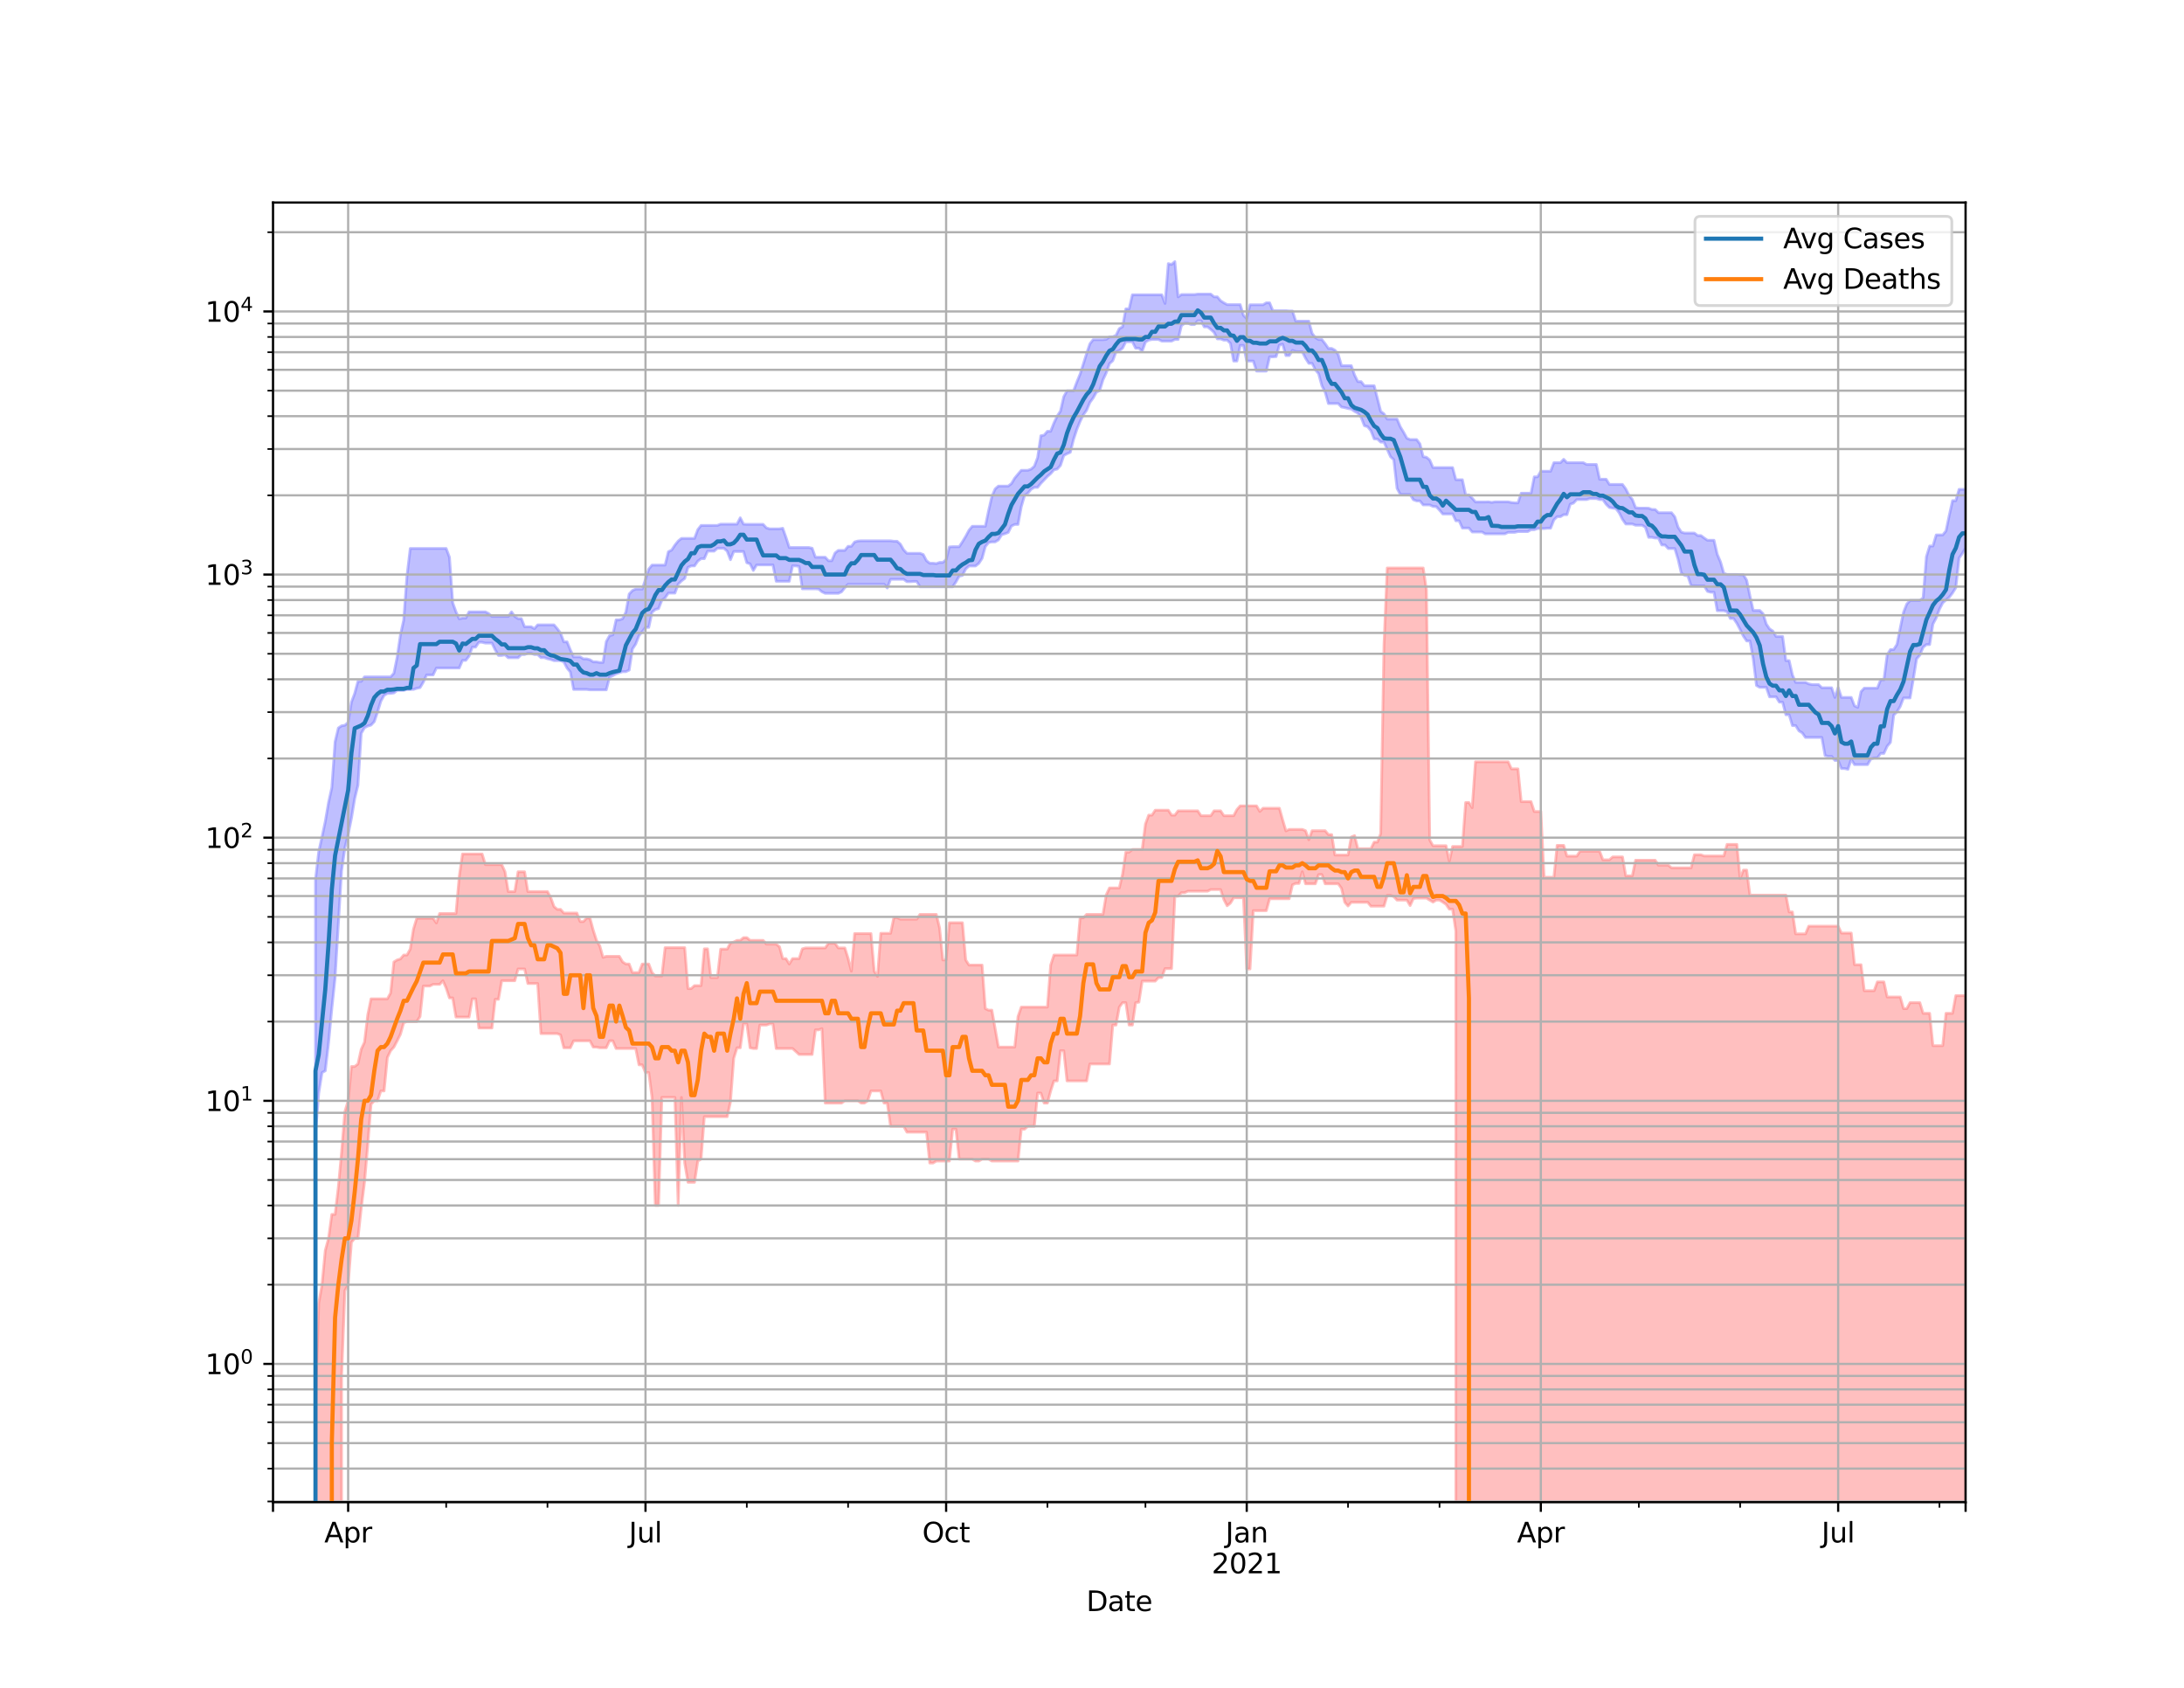 <?xml version="1.0" encoding="utf-8" standalone="no"?>
<!DOCTYPE svg PUBLIC "-//W3C//DTD SVG 1.1//EN"
  "http://www.w3.org/Graphics/SVG/1.1/DTD/svg11.dtd">
<svg height="612pt" version="1.1" viewBox="0 0 792 612" width="792pt" xmlns="http://www.w3.org/2000/svg" xmlns:xlink="http://www.w3.org/1999/xlink">
 <defs>
  <style type="text/css">*{stroke-linecap:butt;stroke-linejoin:round;}</style>
 </defs>
 <g id="figure_1">
  <g id="patch_1">
   <path d="M 0 612 
L 792 612 
L 792 0 
L 0 0 
z
" style="fill:#ffffff;"/>
  </g>
  <g id="axes_1">
   <g id="patch_2">
    <path d="M 99 544.68 
L 712.8 544.68 
L 712.8 73.44 
L 99 73.44 
z
" style="fill:#ffffff;"/>
   </g>
   <g id="PolyCollection_1">
    <path clip-path="url(#p68e2955192)" d="M 99 95897.361 
L 99 95897.361 
L 100.185 95897.361 
L 101.37 95897.361 
L 102.555 95897.361 
L 103.74 95897.361 
L 104.925 95897.361 
L 106.11 95897.361 
L 107.295 95897.361 
L 108.48 95897.361 
L 109.664 95897.361 
L 110.849 95897.361 
L 112.034 95897.361 
L 113.219 95897.361 
L 114.404 318.93 
L 115.589 308.797 
L 116.774 303.446 
L 117.959 297.873 
L 119.144 290.965 
L 120.329 285.604 
L 121.514 268.974 
L 122.699 263.971 
L 123.884 263.169 
L 125.069 262.983 
L 126.254 261.927 
L 127.439 254.595 
L 128.624 251.453 
L 129.808 247.05 
L 130.993 247.05 
L 132.178 245.436 
L 133.363 245.436 
L 134.548 245.436 
L 135.733 245.436 
L 136.918 245.436 
L 138.103 245.436 
L 139.288 245.436 
L 140.473 245.436 
L 141.658 245.436 
L 142.843 244.118 
L 144.028 238.245 
L 145.213 230.236 
L 146.398 224.802 
L 147.583 208.816 
L 148.768 198.875 
L 149.953 198.875 
L 151.137 198.875 
L 152.322 198.875 
L 153.507 198.875 
L 154.692 198.875 
L 155.877 198.875 
L 157.062 198.875 
L 158.247 198.875 
L 159.432 198.875 
L 160.617 198.875 
L 161.802 198.875 
L 162.987 202.051 
L 164.172 218.553 
L 165.357 221.851 
L 166.542 224.385 
L 167.727 224.111 
L 168.912 224.111 
L 170.097 221.851 
L 171.281 221.851 
L 172.466 221.851 
L 173.651 221.851 
L 174.836 221.851 
L 176.021 221.851 
L 177.206 222.47 
L 178.391 223.527 
L 179.576 223.527 
L 180.761 223.527 
L 181.946 223.527 
L 183.131 223.527 
L 184.316 223.527 
L 185.501 221.863 
L 186.686 223.527 
L 187.871 224.305 
L 189.056 224.305 
L 190.241 227.259 
L 191.425 227.259 
L 192.61 227.259 
L 193.795 227.952 
L 194.98 226.578 
L 196.165 226.578 
L 197.35 226.578 
L 198.535 226.578 
L 199.72 226.578 
L 200.905 226.578 
L 202.09 227.952 
L 203.275 229.573 
L 204.46 232.735 
L 205.645 232.735 
L 206.83 235.642 
L 208.015 238.169 
L 209.2 238.169 
L 210.385 238.169 
L 211.569 238.907 
L 212.754 238.907 
L 213.939 239.22 
L 215.124 239.987 
L 216.309 239.987 
L 217.494 240.201 
L 218.679 240.201 
L 219.864 232.616 
L 221.049 230.504 
L 222.234 230.187 
L 223.419 224.759 
L 224.604 224.759 
L 225.789 224.336 
L 226.974 221.926 
L 228.159 215.404 
L 229.344 214.126 
L 230.529 213.601 
L 231.714 213.601 
L 232.898 213.601 
L 234.083 210.089 
L 235.268 206.339 
L 236.453 204.895 
L 237.638 204.895 
L 238.823 204.895 
L 240.008 204.895 
L 241.193 204.895 
L 242.378 200.053 
L 243.563 199.457 
L 244.748 197.66 
L 245.933 196.178 
L 247.118 195.228 
L 248.303 195.228 
L 249.488 195.228 
L 250.673 195.228 
L 251.858 195.228 
L 253.042 192.064 
L 254.227 190.526 
L 255.412 190.526 
L 256.597 190.526 
L 257.782 190.526 
L 258.967 190.51 
L 260.152 190.51 
L 261.337 190.051 
L 262.522 190.051 
L 263.707 190.051 
L 264.892 190.051 
L 266.077 190.051 
L 267.262 190.051 
L 268.447 187.752 
L 269.632 190.051 
L 270.817 190.123 
L 272.002 190.123 
L 273.186 190.123 
L 274.371 190.123 
L 275.556 190.123 
L 276.741 190.123 
L 277.926 191.409 
L 279.111 191.757 
L 280.296 191.757 
L 281.481 191.757 
L 282.666 191.757 
L 283.851 191.541 
L 285.036 194.88 
L 286.221 198.527 
L 287.406 198.527 
L 288.591 198.527 
L 289.776 198.527 
L 290.961 198.527 
L 292.146 198.527 
L 293.331 198.527 
L 294.515 198.783 
L 295.7 202.044 
L 296.885 202.044 
L 298.07 202.044 
L 299.255 202.044 
L 300.44 203.331 
L 301.625 203.331 
L 302.81 200.524 
L 303.995 199.567 
L 305.18 199.567 
L 306.365 199.567 
L 307.55 198.091 
L 308.735 198.091 
L 309.92 196.507 
L 311.105 196.172 
L 312.29 196.089 
L 313.475 196.089 
L 314.659 196.089 
L 315.844 196.089 
L 317.029 196.089 
L 318.214 196.089 
L 319.399 196.089 
L 320.584 196.089 
L 321.769 196.089 
L 322.954 196.089 
L 324.139 196.259 
L 325.324 196.259 
L 326.509 197.303 
L 327.694 199.373 
L 328.879 200.63 
L 330.064 200.63 
L 331.249 200.63 
L 332.434 200.63 
L 333.619 200.63 
L 334.803 201.066 
L 335.988 203.316 
L 337.173 204.226 
L 338.358 204.226 
L 339.543 204.361 
L 340.728 203.934 
L 341.913 203.934 
L 343.098 202.922 
L 344.283 198.302 
L 345.468 198.234 
L 346.653 198.234 
L 347.838 198.234 
L 349.023 196.436 
L 350.208 194.471 
L 351.393 192.266 
L 352.578 190.826 
L 353.763 190.826 
L 354.947 190.826 
L 356.132 190.826 
L 357.317 190.826 
L 358.502 185.153 
L 359.687 180.044 
L 360.872 177.291 
L 362.057 176.252 
L 363.242 176.252 
L 364.427 176.252 
L 365.612 176.252 
L 366.797 175.342 
L 367.982 173.35 
L 369.167 171.933 
L 370.352 170.532 
L 371.537 170.532 
L 372.722 170.532 
L 373.907 170.115 
L 375.092 169.058 
L 376.276 165.929 
L 377.461 157.99 
L 378.646 157.78 
L 379.831 156.381 
L 381.016 156.381 
L 382.201 153.364 
L 383.386 150.861 
L 384.571 149.055 
L 385.756 143.849 
L 386.941 141.699 
L 388.126 141.699 
L 389.311 141.699 
L 390.496 138.562 
L 391.681 135.667 
L 392.866 131.956 
L 394.051 128.165 
L 395.236 124.679 
L 396.42 123.163 
L 397.605 123.163 
L 398.79 123.163 
L 399.975 123.163 
L 401.16 123.048 
L 402.345 122.146 
L 403.53 122.131 
L 404.715 121.587 
L 405.9 119.152 
L 407.085 118.477 
L 408.27 112 
L 409.455 112 
L 410.64 106.887 
L 411.825 106.887 
L 413.01 106.887 
L 414.195 106.887 
L 415.38 106.887 
L 416.564 106.887 
L 417.749 106.887 
L 418.934 106.887 
L 420.119 106.887 
L 421.304 106.887 
L 422.489 110.029 
L 423.674 95.592 
L 424.859 95.893 
L 426.044 94.86 
L 427.229 107.656 
L 428.414 106.808 
L 429.599 106.808 
L 430.784 106.808 
L 431.969 106.808 
L 433.154 106.808 
L 434.339 106.637 
L 435.524 106.637 
L 436.708 106.637 
L 437.893 106.637 
L 439.078 106.637 
L 440.263 107.632 
L 441.448 107.632 
L 442.633 109.041 
L 443.818 109.812 
L 445.003 110.446 
L 446.188 110.446 
L 447.373 110.446 
L 448.558 110.446 
L 449.743 110.446 
L 450.928 114.327 
L 452.113 115.534 
L 453.298 110.507 
L 454.483 110.507 
L 455.668 110.507 
L 456.853 110.507 
L 458.037 110.507 
L 459.222 109.787 
L 460.407 109.787 
L 461.592 112.66 
L 462.777 112.66 
L 463.962 112.66 
L 465.147 112.66 
L 466.332 112.66 
L 467.517 112.78 
L 468.702 112.78 
L 469.887 116.444 
L 471.072 116.444 
L 472.257 116.444 
L 473.442 116.444 
L 474.627 116.444 
L 475.812 120.87 
L 476.997 122.412 
L 478.181 123.115 
L 479.366 123.115 
L 480.551 124.634 
L 481.736 126.343 
L 482.921 126.343 
L 484.106 126.981 
L 485.291 128.551 
L 486.476 132.587 
L 487.661 132.587 
L 488.846 132.587 
L 490.031 132.587 
L 491.216 135.996 
L 492.401 138.366 
L 493.586 138.366 
L 494.771 139.875 
L 495.956 139.875 
L 497.141 139.875 
L 498.325 139.875 
L 499.51 144.482 
L 500.695 149.18 
L 501.88 150.061 
L 503.065 151.958 
L 504.25 151.958 
L 505.435 151.958 
L 506.62 151.958 
L 507.805 154.77 
L 508.99 156.714 
L 510.175 158.892 
L 511.36 159.385 
L 512.545 159.385 
L 513.73 159.385 
L 514.915 160.944 
L 516.1 165.615 
L 517.285 165.794 
L 518.469 166.785 
L 519.654 169.541 
L 520.839 169.541 
L 522.024 169.541 
L 523.209 169.541 
L 524.394 169.541 
L 525.579 169.541 
L 526.764 169.541 
L 527.949 173.951 
L 529.134 173.951 
L 530.319 173.951 
L 531.504 179.444 
L 532.689 179.444 
L 533.874 180.639 
L 535.059 182.01 
L 536.244 182.01 
L 537.429 182.01 
L 538.614 182.01 
L 539.798 181.957 
L 540.983 182.164 
L 542.168 181.957 
L 543.353 181.957 
L 544.538 181.957 
L 545.723 181.957 
L 546.908 181.957 
L 548.093 182.21 
L 549.278 182.343 
L 550.463 182.343 
L 551.648 178.84 
L 552.833 178.84 
L 554.018 178.84 
L 555.203 178.84 
L 556.388 172.9 
L 557.573 172.9 
L 558.758 170.87 
L 559.942 170.87 
L 561.127 170.87 
L 562.312 170.87 
L 563.497 167.768 
L 564.682 167.768 
L 565.867 167.768 
L 567.052 166.54 
L 568.237 167.768 
L 569.422 167.768 
L 570.607 167.768 
L 571.792 167.768 
L 572.977 167.768 
L 574.162 167.768 
L 575.347 168.403 
L 576.532 168.403 
L 577.717 168.403 
L 578.902 168.403 
L 580.086 173.772 
L 581.271 173.772 
L 582.456 173.772 
L 583.641 175.657 
L 584.826 175.657 
L 586.011 175.657 
L 587.196 175.657 
L 588.381 175.657 
L 589.566 177.283 
L 590.751 179.651 
L 591.936 181.077 
L 593.121 184.071 
L 594.306 184.24 
L 595.491 184.24 
L 596.676 184.24 
L 597.861 184.27 
L 599.046 184.736 
L 600.231 184.743 
L 601.415 185.906 
L 602.6 185.906 
L 603.785 185.906 
L 604.97 185.906 
L 606.155 185.906 
L 607.34 187.403 
L 608.525 191.156 
L 609.71 192.946 
L 610.895 193.293 
L 612.08 193.293 
L 613.265 193.293 
L 614.45 193.293 
L 615.635 194.191 
L 616.82 194.191 
L 618.005 195.084 
L 619.19 195.895 
L 620.375 195.895 
L 621.559 195.895 
L 622.744 200.989 
L 623.929 203.752 
L 625.114 207.879 
L 626.299 208.303 
L 627.484 208.303 
L 628.669 208.303 
L 629.854 208.303 
L 631.039 208.39 
L 632.224 208.39 
L 633.409 210.392 
L 634.594 216.088 
L 635.779 221.343 
L 636.964 221.343 
L 638.149 221.343 
L 639.334 222.499 
L 640.519 226.27 
L 641.703 228.025 
L 642.888 228.799 
L 644.073 230.781 
L 645.258 230.781 
L 646.443 230.781 
L 647.628 239.545 
L 648.813 239.545 
L 649.998 244.722 
L 651.183 247.431 
L 652.368 247.431 
L 653.553 247.431 
L 654.738 247.431 
L 655.923 247.978 
L 657.108 248.237 
L 658.293 248.237 
L 659.478 248.237 
L 660.663 249.371 
L 661.847 249.371 
L 663.032 249.371 
L 664.217 249.371 
L 665.402 252.885 
L 666.587 249.293 
L 667.772 252.885 
L 668.957 252.885 
L 670.142 252.885 
L 671.327 252.885 
L 672.512 255.933 
L 673.697 256.485 
L 674.882 250.778 
L 676.067 249.516 
L 677.252 249.516 
L 678.437 249.516 
L 679.622 249.516 
L 680.807 249.516 
L 681.992 246.505 
L 683.176 246.505 
L 684.361 237.451 
L 685.546 235.514 
L 686.731 235.514 
L 687.916 233.649 
L 689.101 227.733 
L 690.286 222.012 
L 691.471 219.017 
L 692.656 217.739 
L 693.841 217.739 
L 695.026 217.739 
L 696.211 217.739 
L 697.396 216.757 
L 698.581 201.88 
L 699.766 197.994 
L 700.951 197.994 
L 702.136 193.97 
L 703.32 193.97 
L 704.505 193.97 
L 705.69 192.508 
L 706.875 186.862 
L 708.06 181.543 
L 709.245 181.543 
L 710.43 177.442 
L 711.615 177.442 
L 712.8 177.442 
L 712.8 198.671 
L 712.8 198.671 
L 711.615 200.682 
L 710.43 202.391 
L 709.245 213.105 
L 708.06 214.993 
L 706.875 216.555 
L 705.69 217.562 
L 704.505 218.579 
L 703.32 220.903 
L 702.136 224.05 
L 700.951 226.29 
L 699.766 233.71 
L 698.581 233.71 
L 697.396 234.7 
L 696.211 237.543 
L 695.026 238.907 
L 693.841 246.225 
L 692.656 253.067 
L 691.471 253.067 
L 690.286 253.067 
L 689.101 256.142 
L 687.916 258.106 
L 686.731 259.308 
L 685.546 269.171 
L 684.361 270.58 
L 683.176 273.173 
L 681.992 273.173 
L 680.807 274.83 
L 679.622 274.83 
L 678.437 275.224 
L 677.252 277.251 
L 676.067 277.251 
L 674.882 277.251 
L 673.697 277.251 
L 672.512 277.251 
L 671.327 275.328 
L 670.142 278.946 
L 668.957 278.674 
L 667.772 278.674 
L 666.587 275.727 
L 665.402 275.727 
L 664.217 274.236 
L 663.032 274.236 
L 661.847 273.993 
L 660.663 267.393 
L 659.478 267.393 
L 658.293 267.393 
L 657.108 267.393 
L 655.923 267.393 
L 654.738 267.393 
L 653.553 265.721 
L 652.368 265.015 
L 651.183 263.091 
L 649.998 263.091 
L 648.813 259.166 
L 647.628 259.166 
L 646.443 254.595 
L 645.258 254.595 
L 644.073 252.667 
L 642.888 252.667 
L 641.703 252.667 
L 640.519 249.226 
L 639.334 249.226 
L 638.149 249.226 
L 636.964 248.553 
L 635.779 238.838 
L 634.594 232.408 
L 633.409 232.408 
L 632.224 230.674 
L 631.039 228.253 
L 629.854 226.022 
L 628.669 224.269 
L 627.484 224.269 
L 626.299 221.794 
L 625.114 221.44 
L 623.929 221.44 
L 622.744 221.44 
L 621.559 214.736 
L 620.375 214.736 
L 619.19 214.423 
L 618.005 212.441 
L 616.82 212.441 
L 615.635 212.441 
L 614.45 212.4 
L 613.265 212.4 
L 612.08 208.858 
L 610.895 208.582 
L 609.71 207.834 
L 608.525 202.744 
L 607.34 198.889 
L 606.155 198.889 
L 604.97 198.889 
L 603.785 197.596 
L 602.6 197.596 
L 601.415 195.084 
L 600.231 195.084 
L 599.046 194.841 
L 597.861 194.841 
L 596.676 191.175 
L 595.491 190.456 
L 594.306 190.456 
L 593.121 190.456 
L 591.936 189.998 
L 590.751 189.998 
L 589.566 189.998 
L 588.381 188.308 
L 587.196 185.988 
L 586.011 184.404 
L 584.826 184.235 
L 583.641 184.025 
L 582.456 182.857 
L 581.271 181.173 
L 580.086 181.139 
L 578.902 180.773 
L 577.717 180.773 
L 576.532 180.773 
L 575.347 181.139 
L 574.162 181.139 
L 572.977 181.139 
L 571.792 181.139 
L 570.607 182.411 
L 569.422 182.808 
L 568.237 186.623 
L 567.052 186.623 
L 565.867 187.348 
L 564.682 187.348 
L 563.497 188.488 
L 562.312 191.516 
L 561.127 191.516 
L 559.942 191.655 
L 558.758 191.655 
L 557.573 191.655 
L 556.388 192.075 
L 555.203 192.075 
L 554.018 192.749 
L 552.833 192.749 
L 551.648 192.749 
L 550.463 192.749 
L 549.278 193.032 
L 548.093 193.032 
L 546.908 193.032 
L 545.723 193.577 
L 544.538 193.577 
L 543.353 193.577 
L 542.168 193.577 
L 540.983 193.577 
L 539.798 193.577 
L 538.614 193.577 
L 537.429 192.895 
L 536.244 192.895 
L 535.059 192.895 
L 533.874 192.895 
L 532.689 191.467 
L 531.504 191.467 
L 530.319 191.467 
L 529.134 188.841 
L 527.949 188.841 
L 526.764 186.366 
L 525.579 186.366 
L 524.394 186.366 
L 523.209 186.366 
L 522.024 184.964 
L 520.839 183.708 
L 519.654 183.628 
L 518.469 183.082 
L 517.285 183.082 
L 516.1 183.082 
L 514.915 181.627 
L 513.73 181.627 
L 512.545 181.199 
L 511.36 179.283 
L 510.175 179.283 
L 508.99 179.283 
L 507.805 179.283 
L 506.62 177.066 
L 505.435 166.677 
L 504.25 165.594 
L 503.065 162.945 
L 501.88 160.303 
L 500.695 160.303 
L 499.51 159.198 
L 498.325 159.129 
L 497.141 156.158 
L 495.956 154.731 
L 494.771 154.344 
L 493.586 151.309 
L 492.401 149.799 
L 491.216 149.169 
L 490.031 148.336 
L 488.846 148.126 
L 487.661 147.815 
L 486.476 147.592 
L 485.291 146.326 
L 484.106 146.326 
L 482.921 146.326 
L 481.736 146.326 
L 480.551 142.164 
L 479.366 139.855 
L 478.181 135.515 
L 476.997 134.068 
L 475.812 131.752 
L 474.627 131.752 
L 473.442 129.897 
L 472.257 127.539 
L 471.072 127.539 
L 469.887 127.476 
L 468.702 127.033 
L 467.517 128.925 
L 466.332 128.925 
L 465.147 124.834 
L 463.962 125.103 
L 462.777 129.301 
L 461.592 129.39 
L 460.407 129.39 
L 459.222 134.556 
L 458.037 134.556 
L 456.853 134.556 
L 455.668 134.556 
L 454.483 130.913 
L 453.298 130.913 
L 452.113 130.913 
L 450.928 125.248 
L 449.743 125.248 
L 448.558 130.913 
L 447.373 130.913 
L 446.188 124.492 
L 445.003 123.337 
L 443.818 123.337 
L 442.633 122.872 
L 441.448 122.872 
L 440.263 120.516 
L 439.078 119.43 
L 437.893 118.528 
L 436.708 118.528 
L 435.524 116.317 
L 434.339 116.317 
L 433.154 117.696 
L 431.969 117.696 
L 430.784 117.203 
L 429.599 117.203 
L 428.414 118.125 
L 427.229 123.095 
L 426.044 123.095 
L 424.859 123.676 
L 423.674 123.676 
L 422.489 123.676 
L 421.304 123.676 
L 420.119 123.095 
L 418.934 123.095 
L 417.749 123.095 
L 416.564 123.324 
L 415.38 124.052 
L 414.195 127.351 
L 413.01 126.259 
L 411.825 126.259 
L 410.64 123.919 
L 409.455 123.919 
L 408.27 123.919 
L 407.085 126.246 
L 405.9 127.127 
L 404.715 127.578 
L 403.53 130.806 
L 402.345 131.851 
L 401.16 135.204 
L 399.975 137.738 
L 398.79 141.621 
L 397.605 142.187 
L 396.42 144.305 
L 395.236 145.924 
L 394.051 148.743 
L 392.866 150.396 
L 391.681 152.807 
L 390.496 155.707 
L 389.311 159.317 
L 388.126 164.013 
L 386.941 164.522 
L 385.756 165.188 
L 384.571 168.773 
L 383.386 170.085 
L 382.201 170.358 
L 381.016 171.731 
L 379.831 172.75 
L 378.646 174.009 
L 377.461 175.248 
L 376.276 176.717 
L 375.092 176.717 
L 373.907 177.428 
L 372.722 178.862 
L 371.537 179.671 
L 370.352 183.761 
L 369.167 190.161 
L 367.982 190.161 
L 366.797 190.718 
L 365.612 193.072 
L 364.427 193.53 
L 363.242 193.885 
L 362.057 195.779 
L 360.872 196.498 
L 359.687 196.498 
L 358.502 196.723 
L 357.317 198.182 
L 356.132 202.477 
L 354.947 204.289 
L 353.763 205.232 
L 352.578 205.232 
L 351.393 205.232 
L 350.208 206.287 
L 349.023 208.632 
L 347.838 208.917 
L 346.653 211.02 
L 345.468 212.776 
L 344.283 212.776 
L 343.098 212.776 
L 341.913 212.776 
L 340.728 212.776 
L 339.543 212.776 
L 338.358 212.776 
L 337.173 212.776 
L 335.988 212.776 
L 334.803 212.776 
L 333.619 212.776 
L 332.434 210.83 
L 331.249 210.83 
L 330.064 210.914 
L 328.879 210.914 
L 327.694 210.05 
L 326.509 210.05 
L 325.324 210.05 
L 324.139 210.05 
L 322.954 210.05 
L 321.769 213.198 
L 320.584 211.819 
L 319.399 211.819 
L 318.214 211.819 
L 317.029 211.819 
L 315.844 211.819 
L 314.659 211.819 
L 313.475 211.819 
L 312.29 211.819 
L 311.105 211.819 
L 309.92 211.819 
L 308.735 211.819 
L 307.55 211.819 
L 306.365 213.086 
L 305.18 214.591 
L 303.995 215.139 
L 302.81 215.139 
L 301.625 215.139 
L 300.44 215.139 
L 299.255 215.139 
L 298.07 214.591 
L 296.885 213.591 
L 295.7 213.507 
L 294.515 213.507 
L 293.331 213.507 
L 292.146 213.507 
L 290.961 213.507 
L 289.776 205.382 
L 288.591 205.194 
L 287.406 205.148 
L 286.221 210.773 
L 285.036 210.773 
L 283.851 210.773 
L 282.666 210.773 
L 281.481 210.773 
L 280.296 204.838 
L 279.111 204.838 
L 277.926 204.838 
L 276.741 204.838 
L 275.556 204.838 
L 274.371 204.838 
L 273.186 206.839 
L 272.002 204.448 
L 270.817 204.031 
L 269.632 199.978 
L 268.447 199.978 
L 267.262 199.978 
L 266.077 199.978 
L 264.892 202.947 
L 263.707 199.87 
L 262.522 198.806 
L 261.337 198.806 
L 260.152 198.806 
L 258.967 199.843 
L 257.782 199.843 
L 256.597 199.843 
L 255.412 202.571 
L 254.227 202.571 
L 253.042 203.467 
L 251.858 205.194 
L 250.673 205.194 
L 249.488 205.715 
L 248.303 209.766 
L 247.118 210.641 
L 245.933 211.841 
L 244.748 215.051 
L 243.563 215.051 
L 242.378 215.051 
L 241.193 216.768 
L 240.008 217.64 
L 238.823 220.674 
L 237.638 221.021 
L 236.453 221.984 
L 235.268 227.496 
L 234.083 227.496 
L 232.898 229.01 
L 231.714 230.504 
L 230.529 233.519 
L 229.344 235.323 
L 228.159 242.974 
L 226.974 243.532 
L 225.789 243.532 
L 224.604 243.922 
L 223.419 244.345 
L 222.234 244.982 
L 221.049 245.548 
L 219.864 250.136 
L 218.679 250.136 
L 217.494 250.136 
L 216.309 250.136 
L 215.124 250.136 
L 213.939 250.136 
L 212.754 249.989 
L 211.569 249.989 
L 210.385 249.989 
L 209.2 249.989 
L 208.015 249.989 
L 206.83 243.659 
L 205.645 242.245 
L 204.46 240.023 
L 203.275 239.554 
L 202.09 239.554 
L 200.905 239.554 
L 199.72 239.133 
L 198.535 238.855 
L 197.35 238.442 
L 196.165 238.468 
L 194.98 237.334 
L 193.795 237.334 
L 192.61 236.845 
L 191.425 236.845 
L 190.241 237.334 
L 189.056 237.334 
L 187.871 238.502 
L 186.686 238.502 
L 185.501 238.502 
L 184.316 238.502 
L 183.131 237.434 
L 181.946 237.661 
L 180.761 237.661 
L 179.576 235.626 
L 178.391 233.178 
L 177.206 233.178 
L 176.021 233.178 
L 174.836 232.885 
L 173.651 232.885 
L 172.466 234.629 
L 171.281 234.629 
L 170.097 237.897 
L 168.912 239.448 
L 167.727 239.448 
L 166.542 242.216 
L 165.357 242.216 
L 164.172 242.216 
L 162.987 242.216 
L 161.802 242.216 
L 160.617 242.216 
L 159.432 242.216 
L 158.247 242.216 
L 157.062 244.732 
L 155.877 244.732 
L 154.692 244.732 
L 153.507 247.346 
L 152.322 249.326 
L 151.137 249.572 
L 149.953 249.978 
L 148.768 250 
L 147.583 250 
L 146.398 250.319 
L 145.213 250.319 
L 144.028 250.319 
L 142.843 251.254 
L 141.658 251.417 
L 140.473 251.417 
L 139.288 252.139 
L 138.103 254.255 
L 136.918 258.161 
L 135.733 261.656 
L 134.548 262.921 
L 133.363 263.263 
L 132.178 263.876 
L 130.993 265.92 
L 129.808 284.704 
L 128.624 289.588 
L 127.439 296.737 
L 126.254 302.551 
L 125.069 307.416 
L 123.884 315.6 
L 122.699 334.93 
L 121.514 354.598 
L 120.329 365.723 
L 119.144 378.139 
L 117.959 388.268 
L 116.774 388.91 
L 115.589 396.335 
L 114.404 411.058 
L 113.219 95897.361 
L 112.034 95897.361 
L 110.849 95897.361 
L 109.664 95897.361 
L 108.48 95897.361 
L 107.295 95897.361 
L 106.11 95897.361 
L 104.925 95897.361 
L 103.74 95897.361 
L 102.555 95897.361 
L 101.37 95897.361 
L 100.185 95897.361 
L 99 95897.361 
z
" style="fill:#8080ff;fill-opacity:0.5;stroke:#8080ff;stroke-opacity:0.5;"/>
   </g>
   <g id="PolyCollection_2">
    <path clip-path="url(#p68e2955192)" d="M 99 95897.361 
L 99 95897.361 
L 100.185 95897.361 
L 101.37 95897.361 
L 102.555 95897.361 
L 103.74 95897.361 
L 104.925 95897.361 
L 106.11 95897.361 
L 107.295 95897.361 
L 108.48 95897.361 
L 109.664 95897.361 
L 110.849 95897.361 
L 112.034 95897.361 
L 113.219 95897.361 
L 114.404 509.319 
L 115.589 472.555 
L 116.774 465.822 
L 117.959 453.388 
L 119.144 449.022 
L 120.329 440.333 
L 121.514 440.333 
L 122.699 430.421 
L 123.884 417.629 
L 125.069 403.046 
L 126.254 399.138 
L 127.439 386.704 
L 128.624 386.704 
L 129.808 385.793 
L 130.993 380.449 
L 132.178 377.89 
L 133.363 368.005 
L 134.548 362.18 
L 135.733 362.18 
L 136.918 362.18 
L 138.103 362.18 
L 139.288 362.18 
L 140.473 362.18 
L 141.658 360.029 
L 142.843 348.801 
L 144.028 348.07 
L 145.213 347.709 
L 146.398 346.296 
L 147.583 346.296 
L 148.768 344.153 
L 149.953 336.82 
L 151.137 332.955 
L 152.322 332.955 
L 153.507 332.955 
L 154.692 332.955 
L 155.877 332.955 
L 157.062 332.955 
L 158.247 334.667 
L 159.432 331.23 
L 160.617 331.23 
L 161.802 331.23 
L 162.987 331.23 
L 164.172 331.23 
L 165.357 331.23 
L 166.542 317.809 
L 167.727 309.648 
L 168.912 309.648 
L 170.097 309.648 
L 171.281 309.648 
L 172.466 309.648 
L 173.651 309.648 
L 174.836 309.648 
L 176.021 313.502 
L 177.206 313.502 
L 178.391 313.502 
L 179.576 313.502 
L 180.761 313.502 
L 181.946 313.502 
L 183.131 316.099 
L 184.316 323.275 
L 185.501 323.275 
L 186.686 323.275 
L 187.871 316.099 
L 189.056 316.099 
L 190.241 316.099 
L 191.425 323.275 
L 192.61 323.275 
L 193.795 323.275 
L 194.98 323.275 
L 196.165 323.275 
L 197.35 323.275 
L 198.535 323.275 
L 199.72 325.456 
L 200.905 328.732 
L 202.09 329.729 
L 203.275 329.729 
L 204.46 331.069 
L 205.645 331.069 
L 206.83 331.069 
L 208.015 331.069 
L 209.2 331.069 
L 210.385 334.146 
L 211.569 334.146 
L 212.754 332.871 
L 213.939 332.871 
L 215.124 337.283 
L 216.309 340.981 
L 217.494 342.962 
L 218.679 347.114 
L 219.864 346.762 
L 221.049 346.762 
L 222.234 346.762 
L 223.419 346.762 
L 224.604 346.762 
L 225.789 348.801 
L 226.974 349.545 
L 228.159 349.545 
L 229.344 352.664 
L 230.529 352.664 
L 231.714 352.664 
L 232.898 349.545 
L 234.083 349.545 
L 235.268 349.545 
L 236.453 352.664 
L 237.638 353.897 
L 238.823 353.897 
L 240.008 353.897 
L 241.193 343.608 
L 242.378 343.608 
L 243.563 343.608 
L 244.748 343.608 
L 245.933 343.608 
L 247.118 343.608 
L 248.303 343.608 
L 249.488 358.448 
L 250.673 358.448 
L 251.858 357.375 
L 253.042 357.375 
L 254.227 357.375 
L 255.412 344.044 
L 256.597 344.044 
L 257.782 354.456 
L 258.967 354.456 
L 260.152 354.456 
L 261.337 344.153 
L 262.522 344.153 
L 263.707 344.153 
L 264.892 341.908 
L 266.077 341.596 
L 267.262 340.981 
L 268.447 340.981 
L 269.632 339.975 
L 270.817 339.975 
L 272.002 340.981 
L 273.186 340.981 
L 274.371 340.981 
L 275.556 340.981 
L 276.741 340.981 
L 277.926 342.326 
L 279.111 342.326 
L 280.296 342.326 
L 281.481 342.326 
L 282.666 343.283 
L 283.851 347.589 
L 285.036 347.589 
L 286.221 349.545 
L 287.406 347.589 
L 288.591 347.589 
L 289.776 347.589 
L 290.961 344.044 
L 292.146 343.716 
L 293.331 343.716 
L 294.515 343.716 
L 295.7 343.716 
L 296.885 343.716 
L 298.07 343.716 
L 299.255 343.716 
L 300.44 342.012 
L 301.625 342.012 
L 302.81 342.012 
L 303.995 343.716 
L 305.18 343.716 
L 306.365 343.716 
L 307.55 347.47 
L 308.735 352.127 
L 309.92 338.511 
L 311.105 338.511 
L 312.29 338.511 
L 313.475 338.511 
L 314.659 338.511 
L 315.844 338.511 
L 317.029 352.127 
L 318.214 354.036 
L 319.399 338.415 
L 320.584 338.415 
L 321.769 338.415 
L 322.954 338.415 
L 324.139 332.704 
L 325.324 332.704 
L 326.509 333.291 
L 327.694 333.291 
L 328.879 333.291 
L 330.064 333.291 
L 331.249 333.291 
L 332.434 333.291 
L 333.619 331.553 
L 334.803 331.553 
L 335.988 331.553 
L 337.173 331.553 
L 338.358 331.553 
L 339.543 331.553 
L 340.728 336.453 
L 341.913 348.07 
L 343.098 348.07 
L 344.283 334.58 
L 345.468 334.58 
L 346.653 334.58 
L 347.838 334.58 
L 349.023 334.58 
L 350.208 348.07 
L 351.393 349.922 
L 352.578 349.922 
L 353.763 349.922 
L 354.947 349.922 
L 356.132 349.922 
L 357.317 365.723 
L 358.502 366.282 
L 359.687 366.282 
L 360.872 372.983 
L 362.057 379.664 
L 363.242 379.664 
L 364.427 379.664 
L 365.612 379.664 
L 366.797 379.664 
L 367.982 379.664 
L 369.167 368.595 
L 370.352 365.172 
L 371.537 365.172 
L 372.722 365.172 
L 373.907 365.172 
L 375.092 365.172 
L 376.276 365.172 
L 377.461 365.172 
L 378.646 365.172 
L 379.831 365.172 
L 381.016 349.922 
L 382.201 346.296 
L 383.386 346.296 
L 384.571 346.296 
L 385.756 346.296 
L 386.941 346.296 
L 388.126 346.296 
L 389.311 346.296 
L 390.496 346.296 
L 391.681 332.787 
L 392.866 332.787 
L 394.051 331.553 
L 395.236 331.553 
L 396.42 331.553 
L 397.605 331.553 
L 398.79 331.553 
L 399.975 331.553 
L 401.16 324.488 
L 402.345 321.968 
L 403.53 321.968 
L 404.715 321.968 
L 405.9 321.968 
L 407.085 316.945 
L 408.27 308.985 
L 409.455 308.985 
L 410.64 308.009 
L 411.825 308.009 
L 413.01 308.009 
L 414.195 308.009 
L 415.38 298.782 
L 416.564 295.564 
L 417.749 295.564 
L 418.934 293.767 
L 420.119 293.767 
L 421.304 293.767 
L 422.489 293.767 
L 423.674 293.767 
L 424.859 295.564 
L 426.044 295.564 
L 427.229 293.996 
L 428.414 293.996 
L 429.599 293.996 
L 430.784 293.996 
L 431.969 293.996 
L 433.154 293.996 
L 434.339 293.996 
L 435.524 295.769 
L 436.708 295.769 
L 437.893 295.769 
L 439.078 295.769 
L 440.263 293.996 
L 441.448 293.996 
L 442.633 293.996 
L 443.818 295.769 
L 445.003 295.769 
L 446.188 295.769 
L 447.373 295.769 
L 448.558 293.539 
L 449.743 292.201 
L 450.928 292.201 
L 452.113 292.201 
L 453.298 292.201 
L 454.483 292.201 
L 455.668 292.201 
L 456.853 294.225 
L 458.037 293.056 
L 459.222 293.056 
L 460.407 293.056 
L 461.592 293.056 
L 462.777 293.056 
L 463.962 293.056 
L 465.147 297.301 
L 466.332 301.282 
L 467.517 300.739 
L 468.702 300.739 
L 469.887 300.739 
L 471.072 300.739 
L 472.257 300.739 
L 473.442 301.204 
L 474.627 304.488 
L 475.812 301.204 
L 476.997 301.204 
L 478.181 301.204 
L 479.366 301.204 
L 480.551 301.204 
L 481.736 302.631 
L 482.921 302.631 
L 484.106 310.032 
L 485.291 310.032 
L 486.476 310.032 
L 487.661 310.032 
L 488.846 310.032 
L 490.031 303.487 
L 491.216 302.996 
L 492.401 307.734 
L 493.586 307.734 
L 494.771 307.734 
L 495.956 307.734 
L 497.141 307.734 
L 498.325 305.34 
L 499.51 305.34 
L 500.695 302.27 
L 501.88 234.132 
L 503.065 205.953 
L 504.25 205.953 
L 505.435 205.953 
L 506.62 205.953 
L 507.805 205.953 
L 508.99 205.953 
L 510.175 205.953 
L 511.36 205.953 
L 512.545 205.953 
L 513.73 205.953 
L 514.915 205.953 
L 516.1 205.953 
L 517.285 213.998 
L 518.469 304.572 
L 519.654 306.653 
L 520.839 306.653 
L 522.024 306.653 
L 523.209 306.653 
L 524.394 306.653 
L 525.579 312.262 
L 526.764 306.921 
L 527.949 306.921 
L 529.134 306.921 
L 530.319 306.921 
L 531.504 290.995 
L 532.689 290.995 
L 533.874 292.865 
L 535.059 276.214 
L 536.244 276.214 
L 537.429 276.214 
L 538.614 276.214 
L 539.798 276.214 
L 540.983 276.214 
L 542.168 276.214 
L 543.353 276.214 
L 544.538 276.214 
L 545.723 276.214 
L 546.908 276.214 
L 548.093 278.787 
L 549.278 278.787 
L 550.463 278.787 
L 551.648 290.661 
L 552.833 290.661 
L 554.018 290.661 
L 555.203 290.661 
L 556.388 294.258 
L 557.573 294.258 
L 558.758 294.258 
L 559.942 318.101 
L 561.127 318.101 
L 562.312 318.101 
L 563.497 318.101 
L 564.682 306.52 
L 565.867 306.52 
L 567.052 306.52 
L 568.237 310.42 
L 569.422 310.42 
L 570.607 310.42 
L 571.792 310.42 
L 572.977 308.657 
L 574.162 308.657 
L 575.347 308.657 
L 576.532 308.657 
L 577.717 308.657 
L 578.902 308.657 
L 580.086 308.657 
L 581.271 311.756 
L 582.456 311.756 
L 583.641 311.756 
L 584.826 310.713 
L 586.011 310.713 
L 587.196 310.713 
L 588.381 310.713 
L 589.566 317.577 
L 590.751 317.577 
L 591.936 317.577 
L 593.121 311.907 
L 594.306 311.907 
L 595.491 311.907 
L 596.676 311.907 
L 597.861 311.907 
L 599.046 311.907 
L 600.231 311.907 
L 601.415 313.712 
L 602.6 313.712 
L 603.785 313.712 
L 604.97 313.712 
L 606.155 314.672 
L 607.34 314.672 
L 608.525 314.672 
L 609.71 314.672 
L 610.895 314.672 
L 612.08 314.672 
L 613.265 314.672 
L 614.45 309.936 
L 615.635 309.936 
L 616.82 309.936 
L 618.005 310.372 
L 619.19 310.372 
L 620.375 310.372 
L 621.559 310.372 
L 622.744 310.372 
L 623.929 310.372 
L 625.114 310.372 
L 626.299 306.167 
L 627.484 306.167 
L 628.669 306.167 
L 629.854 306.167 
L 631.039 318.573 
L 632.224 315.489 
L 633.409 315.489 
L 634.594 324.556 
L 635.779 324.556 
L 636.964 324.556 
L 638.149 324.556 
L 639.334 324.556 
L 640.519 324.556 
L 641.703 324.556 
L 642.888 324.556 
L 644.073 324.556 
L 645.258 324.556 
L 646.443 324.556 
L 647.628 324.556 
L 648.813 330.67 
L 649.998 330.67 
L 651.183 338.607 
L 652.368 338.607 
L 653.553 338.607 
L 654.738 338.607 
L 655.923 335.819 
L 657.108 335.819 
L 658.293 335.819 
L 659.478 335.819 
L 660.663 335.819 
L 661.847 335.819 
L 663.032 335.819 
L 664.217 335.819 
L 665.402 335.819 
L 666.587 335.819 
L 667.772 338.32 
L 668.957 338.32 
L 670.142 338.32 
L 671.327 338.32 
L 672.512 349.796 
L 673.697 349.796 
L 674.882 349.796 
L 676.067 359.231 
L 677.252 359.231 
L 678.437 359.231 
L 679.622 359.231 
L 680.807 356.036 
L 681.992 356.036 
L 683.176 356.036 
L 684.361 361.506 
L 685.546 361.506 
L 686.731 361.506 
L 687.916 361.506 
L 689.101 361.506 
L 690.286 365.723 
L 691.471 365.723 
L 692.656 363.561 
L 693.841 363.561 
L 695.026 363.561 
L 696.211 363.561 
L 697.396 367.423 
L 698.581 367.423 
L 699.766 367.423 
L 700.951 379.15 
L 702.136 379.15 
L 703.32 379.15 
L 704.505 379.15 
L 705.69 367.423 
L 706.875 367.423 
L 708.06 367.423 
L 709.245 361.008 
L 710.43 361.008 
L 711.615 361.008 
L 712.8 361.008 
L 712.8 95897.361 
L 712.8 95897.361 
L 711.615 95897.361 
L 710.43 95897.361 
L 709.245 95897.361 
L 708.06 95897.361 
L 706.875 95897.361 
L 705.69 95897.361 
L 704.505 95897.361 
L 703.32 95897.361 
L 702.136 95897.361 
L 700.951 95897.361 
L 699.766 95897.361 
L 698.581 95897.361 
L 697.396 95897.361 
L 696.211 95897.361 
L 695.026 95897.361 
L 693.841 95897.361 
L 692.656 95897.361 
L 691.471 95897.361 
L 690.286 95897.361 
L 689.101 95897.361 
L 687.916 95897.361 
L 686.731 95897.361 
L 685.546 95897.361 
L 684.361 95897.361 
L 683.176 95897.361 
L 681.992 95897.361 
L 680.807 95897.361 
L 679.622 95897.361 
L 678.437 95897.361 
L 677.252 95897.361 
L 676.067 95897.361 
L 674.882 95897.361 
L 673.697 95897.361 
L 672.512 95897.361 
L 671.327 95897.361 
L 670.142 95897.361 
L 668.957 95897.361 
L 667.772 95897.361 
L 666.587 95897.361 
L 665.402 95897.361 
L 664.217 95897.361 
L 663.032 95897.361 
L 661.847 95897.361 
L 660.663 95897.361 
L 659.478 95897.361 
L 658.293 95897.361 
L 657.108 95897.361 
L 655.923 95897.361 
L 654.738 95897.361 
L 653.553 95897.361 
L 652.368 95897.361 
L 651.183 95897.361 
L 649.998 95897.361 
L 648.813 95897.361 
L 647.628 95897.361 
L 646.443 95897.361 
L 645.258 95897.361 
L 644.073 95897.361 
L 642.888 95897.361 
L 641.703 95897.361 
L 640.519 95897.361 
L 639.334 95897.361 
L 638.149 95897.361 
L 636.964 95897.361 
L 635.779 95897.361 
L 634.594 95897.361 
L 633.409 95897.361 
L 632.224 95897.361 
L 631.039 95897.361 
L 629.854 95897.361 
L 628.669 95897.361 
L 627.484 95897.361 
L 626.299 95897.361 
L 625.114 95897.361 
L 623.929 95897.361 
L 622.744 95897.361 
L 621.559 95897.361 
L 620.375 95897.361 
L 619.19 95897.361 
L 618.005 95897.361 
L 616.82 95897.361 
L 615.635 95897.361 
L 614.45 95897.361 
L 613.265 95897.361 
L 612.08 95897.361 
L 610.895 95897.361 
L 609.71 95897.361 
L 608.525 95897.361 
L 607.34 95897.361 
L 606.155 95897.361 
L 604.97 95897.361 
L 603.785 95897.361 
L 602.6 95897.361 
L 601.415 95897.361 
L 600.231 95897.361 
L 599.046 95897.361 
L 597.861 95897.361 
L 596.676 95897.361 
L 595.491 95897.361 
L 594.306 95897.361 
L 593.121 95897.361 
L 591.936 95897.361 
L 590.751 95897.361 
L 589.566 95897.361 
L 588.381 95897.361 
L 587.196 95897.361 
L 586.011 95897.361 
L 584.826 95897.361 
L 583.641 95897.361 
L 582.456 95897.361 
L 581.271 95897.361 
L 580.086 95897.361 
L 578.902 95897.361 
L 577.717 95897.361 
L 576.532 95897.361 
L 575.347 95897.361 
L 574.162 95897.361 
L 572.977 95897.361 
L 571.792 95897.361 
L 570.607 95897.361 
L 569.422 95897.361 
L 568.237 95897.361 
L 567.052 95897.361 
L 565.867 95897.361 
L 564.682 95897.361 
L 563.497 95897.361 
L 562.312 95897.361 
L 561.127 95897.361 
L 559.942 95897.361 
L 558.758 95897.361 
L 557.573 95897.361 
L 556.388 95897.361 
L 555.203 95897.361 
L 554.018 95897.361 
L 552.833 95897.361 
L 551.648 95897.361 
L 550.463 95897.361 
L 549.278 95897.361 
L 548.093 95897.361 
L 546.908 95897.361 
L 545.723 95897.361 
L 544.538 95897.361 
L 543.353 95897.361 
L 542.168 95897.361 
L 540.983 95897.361 
L 539.798 95897.361 
L 538.614 95897.361 
L 537.429 95897.361 
L 536.244 95897.361 
L 535.059 95897.361 
L 533.874 95897.361 
L 532.689 95897.361 
L 531.504 95897.361 
L 530.319 95897.361 
L 529.134 95897.361 
L 527.949 337.657 
L 526.764 329.651 
L 525.579 329.651 
L 524.394 327.907 
L 523.209 327.098 
L 522.024 326.376 
L 520.839 326.376 
L 519.654 327.098 
L 518.469 326.376 
L 517.285 325.667 
L 516.1 325.667 
L 514.915 325.667 
L 513.73 325.667 
L 512.545 325.808 
L 511.36 328.355 
L 510.175 326.376 
L 508.99 326.376 
L 507.805 326.376 
L 506.62 326.376 
L 505.435 325.108 
L 504.25 324.625 
L 503.065 324.625 
L 501.88 328.581 
L 500.695 328.581 
L 499.51 328.581 
L 498.325 328.581 
L 497.141 328.581 
L 495.956 327.171 
L 494.771 327.171 
L 493.586 327.171 
L 492.401 327.171 
L 491.216 327.171 
L 490.031 327.171 
L 488.846 328.505 
L 487.661 327.171 
L 486.476 322.097 
L 485.291 320.452 
L 484.106 320.452 
L 482.921 320.452 
L 481.736 320.452 
L 480.551 320.452 
L 479.366 317.117 
L 478.181 317.117 
L 476.997 320.452 
L 475.812 320.452 
L 474.627 320.452 
L 473.442 320.452 
L 472.257 316.099 
L 471.072 320.328 
L 469.887 320.328 
L 468.702 320.826 
L 467.517 325.878 
L 466.332 325.878 
L 465.147 325.878 
L 463.962 325.878 
L 462.777 325.878 
L 461.592 325.878 
L 460.407 325.878 
L 459.222 330.197 
L 458.037 330.197 
L 456.853 330.197 
L 455.668 330.197 
L 454.483 330.197 
L 453.298 351.336 
L 452.113 351.336 
L 450.928 325.526 
L 449.743 325.526 
L 448.558 325.526 
L 447.373 325.526 
L 446.188 327.464 
L 445.003 328.43 
L 443.818 326.162 
L 442.633 322.551 
L 441.448 322.551 
L 440.263 322.551 
L 439.078 322.551 
L 437.893 323.143 
L 436.708 323.143 
L 435.524 323.143 
L 434.339 323.143 
L 433.154 323.143 
L 431.969 323.143 
L 430.784 323.143 
L 429.599 323.676 
L 428.414 323.676 
L 427.229 324.969 
L 426.044 324.969 
L 424.859 351.205 
L 423.674 351.205 
L 422.489 351.205 
L 421.304 354.456 
L 420.119 354.456 
L 418.934 355.745 
L 417.749 355.745 
L 416.564 355.745 
L 415.38 355.745 
L 414.195 355.745 
L 413.01 363.386 
L 411.825 363.561 
L 410.64 371.681 
L 409.455 371.681 
L 408.27 363.561 
L 407.085 363.561 
L 405.9 365.172 
L 404.715 371.681 
L 403.53 371.681 
L 402.345 385.793 
L 401.16 385.793 
L 399.975 385.793 
L 398.79 385.793 
L 397.605 385.793 
L 396.42 385.793 
L 395.236 385.793 
L 394.051 391.931 
L 392.866 391.931 
L 391.681 391.931 
L 390.496 391.931 
L 389.311 391.931 
L 388.126 391.931 
L 386.941 391.931 
L 385.756 380.98 
L 384.571 380.98 
L 383.386 391.931 
L 382.201 391.931 
L 381.016 395.567 
L 379.831 399.975 
L 378.646 399.975 
L 377.461 396.335 
L 376.276 396.335 
L 375.092 408.384 
L 373.907 408.384 
L 372.722 408.384 
L 371.537 409.433 
L 370.352 409.433 
L 369.167 420.999 
L 367.982 420.999 
L 366.797 420.999 
L 365.612 420.999 
L 364.427 420.999 
L 363.242 420.999 
L 362.057 420.999 
L 360.872 420.999 
L 359.687 420.999 
L 358.502 420.303 
L 357.317 420.303 
L 356.132 420.303 
L 354.947 420.999 
L 353.763 420.999 
L 352.578 420.303 
L 351.393 420.303 
L 350.208 420.303 
L 349.023 420.303 
L 347.838 420.303 
L 346.653 409.433 
L 345.468 409.433 
L 344.283 420.999 
L 343.098 420.999 
L 341.913 420.999 
L 340.728 420.999 
L 339.543 420.999 
L 338.358 421.708 
L 337.173 421.708 
L 335.988 410.509 
L 334.803 410.509 
L 333.619 410.509 
L 332.434 410.509 
L 331.249 410.509 
L 330.064 410.509 
L 328.879 410.509 
L 327.694 408.384 
L 326.509 408.384 
L 325.324 408.384 
L 324.139 408.384 
L 322.954 408.384 
L 321.769 399.975 
L 320.584 399.975 
L 319.399 395.567 
L 318.214 395.567 
L 317.029 395.567 
L 315.844 395.567 
L 314.659 399.138 
L 313.475 399.975 
L 312.29 399.975 
L 311.105 399.138 
L 309.92 399.138 
L 308.735 399.138 
L 307.55 399.138 
L 306.365 399.138 
L 305.18 399.975 
L 303.995 399.975 
L 302.81 399.975 
L 301.625 399.975 
L 300.44 399.975 
L 299.255 399.975 
L 298.07 372.983 
L 296.885 373.426 
L 295.7 373.426 
L 294.515 382.338 
L 293.331 382.338 
L 292.146 382.338 
L 290.961 382.338 
L 289.776 382.338 
L 288.591 381.248 
L 287.406 380.186 
L 286.221 380.186 
L 285.036 380.186 
L 283.851 380.186 
L 282.666 380.186 
L 281.481 380.186 
L 280.296 371.256 
L 279.111 371.256 
L 277.926 371.681 
L 276.741 371.681 
L 275.556 371.681 
L 274.371 380.186 
L 273.186 380.186 
L 272.002 379.924 
L 270.817 371.256 
L 269.632 371.256 
L 268.447 379.924 
L 267.262 379.924 
L 266.077 383.743 
L 264.892 399.554 
L 263.707 404.908 
L 262.522 404.908 
L 261.337 404.908 
L 260.152 404.908 
L 258.967 404.908 
L 257.782 404.908 
L 256.597 404.908 
L 255.412 404.908 
L 254.227 420.303 
L 253.042 420.999 
L 251.858 428.694 
L 250.673 428.694 
L 249.488 428.694 
L 248.303 421.708 
L 247.118 397.913 
L 245.933 437.103 
L 244.748 397.913 
L 243.563 397.913 
L 242.378 397.913 
L 241.193 397.913 
L 240.008 397.913 
L 238.823 437.103 
L 237.638 437.103 
L 236.453 397.913 
L 235.268 388.91 
L 234.083 388.91 
L 232.898 386.095 
L 231.714 386.095 
L 230.529 380.186 
L 229.344 380.186 
L 228.159 380.186 
L 226.974 380.186 
L 225.789 380.186 
L 224.604 380.186 
L 223.419 380.186 
L 222.234 377.397 
L 221.049 377.397 
L 219.864 379.924 
L 218.679 379.924 
L 217.494 379.924 
L 216.309 379.664 
L 215.124 379.664 
L 213.939 377.397 
L 212.754 377.397 
L 211.569 377.397 
L 210.385 377.397 
L 209.2 377.397 
L 208.015 377.397 
L 206.83 379.924 
L 205.645 379.924 
L 204.46 379.924 
L 203.275 375.247 
L 202.09 374.784 
L 200.905 374.784 
L 199.72 374.784 
L 198.535 374.784 
L 197.35 374.784 
L 196.165 374.784 
L 194.98 356.626 
L 193.795 356.626 
L 192.61 356.626 
L 191.425 356.626 
L 190.241 351.336 
L 189.056 351.336 
L 187.871 351.336 
L 186.686 355.599 
L 185.501 355.599 
L 184.316 355.599 
L 183.131 355.599 
L 181.946 355.599 
L 180.761 362.35 
L 179.576 362.35 
L 178.391 372.763 
L 177.206 372.763 
L 176.021 372.763 
L 174.836 372.763 
L 173.651 372.763 
L 172.466 362.18 
L 171.281 362.18 
L 170.097 368.794 
L 168.912 368.794 
L 167.727 368.794 
L 166.542 368.794 
L 165.357 368.794 
L 164.172 361.842 
L 162.987 361.842 
L 161.802 358.293 
L 160.617 355.599 
L 159.432 356.924 
L 158.247 356.924 
L 157.062 356.924 
L 155.877 357.527 
L 154.692 357.527 
L 153.507 357.527 
L 152.322 368.595 
L 151.137 370.419 
L 149.953 370.419 
L 148.768 370.419 
L 147.583 370.419 
L 146.398 370.835 
L 145.213 375.015 
L 144.028 377.397 
L 142.843 379.664 
L 141.658 380.98 
L 140.473 383.458 
L 139.288 395.567 
L 138.103 395.567 
L 136.918 399.138 
L 135.733 399.138 
L 134.548 400.4 
L 133.363 415.117 
L 132.178 428.694 
L 130.993 438.152 
L 129.808 449.022 
L 128.624 449.022 
L 127.439 450.427 
L 126.254 465.822 
L 125.069 467.947 
L 123.884 498.906 
L 122.699 95897.361 
L 121.514 95897.361 
L 120.329 95897.361 
L 119.144 95897.361 
L 117.959 95897.361 
L 116.774 95897.361 
L 115.589 95897.361 
L 114.404 95897.361 
L 113.219 95897.361 
L 112.034 95897.361 
L 110.849 95897.361 
L 109.664 95897.361 
L 108.48 95897.361 
L 107.295 95897.361 
L 106.11 95897.361 
L 104.925 95897.361 
L 103.74 95897.361 
L 102.555 95897.361 
L 101.37 95897.361 
L 100.185 95897.361 
L 99 95897.361 
z
" style="fill:#ff8080;fill-opacity:0.5;stroke:#ff8080;stroke-opacity:0.5;"/>
   </g>
   <g id="matplotlib.axis_1">
    <g id="xtick_1">
     <g id="line2d_1">
      <path clip-path="url(#p68e2955192)" d="M 99 544.68 
L 99 73.44 
" style="fill:none;stroke:#b0b0b0;stroke-linecap:square;stroke-width:0.8;"/>
     </g>
     <g id="line2d_2">
      <defs>
       <path d="M 0 0 
L 0 3.5 
" id="m4abed1d830" style="stroke:#000000;stroke-width:0.8;"/>
      </defs>
      <g>
       <use style="stroke:#000000;stroke-width:0.8;" x="99" xlink:href="#m4abed1d830" y="544.68"/>
      </g>
     </g>
    </g>
    <g id="xtick_2">
     <g id="line2d_3">
      <path clip-path="url(#p68e2955192)" d="M 126.254 544.68 
L 126.254 73.44 
" style="fill:none;stroke:#b0b0b0;stroke-linecap:square;stroke-width:0.8;"/>
     </g>
     <g id="line2d_4">
      <g>
       <use style="stroke:#000000;stroke-width:0.8;" x="126.254" xlink:href="#m4abed1d830" y="544.68"/>
      </g>
     </g>
     <g id="text_1">
      <!-- Apr -->
      <g transform="translate(117.604 559.278)scale(0.1 -0.1)">
       <defs>
        <path d="M 2188 4044 
L 1331 1722 
L 3047 1722 
L 2188 4044 
z
M 1831 4666 
L 2547 4666 
L 4325 0 
L 3669 0 
L 3244 1197 
L 1141 1197 
L 716 0 
L 50 0 
L 1831 4666 
z
" id="DejaVuSans-41" transform="scale(0.016)"/>
        <path d="M 1159 525 
L 1159 -1331 
L 581 -1331 
L 581 3500 
L 1159 3500 
L 1159 2969 
Q 1341 3281 1617 3432 
Q 1894 3584 2278 3584 
Q 2916 3584 3314 3078 
Q 3713 2572 3713 1747 
Q 3713 922 3314 415 
Q 2916 -91 2278 -91 
Q 1894 -91 1617 61 
Q 1341 213 1159 525 
z
M 3116 1747 
Q 3116 2381 2855 2742 
Q 2594 3103 2138 3103 
Q 1681 3103 1420 2742 
Q 1159 2381 1159 1747 
Q 1159 1113 1420 752 
Q 1681 391 2138 391 
Q 2594 391 2855 752 
Q 3116 1113 3116 1747 
z
" id="DejaVuSans-70" transform="scale(0.016)"/>
        <path d="M 2631 2963 
Q 2534 3019 2420 3045 
Q 2306 3072 2169 3072 
Q 1681 3072 1420 2755 
Q 1159 2438 1159 1844 
L 1159 0 
L 581 0 
L 581 3500 
L 1159 3500 
L 1159 2956 
Q 1341 3275 1631 3429 
Q 1922 3584 2338 3584 
Q 2397 3584 2469 3576 
Q 2541 3569 2628 3553 
L 2631 2963 
z
" id="DejaVuSans-72" transform="scale(0.016)"/>
       </defs>
       <use xlink:href="#DejaVuSans-41"/>
       <use x="68.408" xlink:href="#DejaVuSans-70"/>
       <use x="131.885" xlink:href="#DejaVuSans-72"/>
      </g>
     </g>
    </g>
    <g id="xtick_3">
     <g id="line2d_5">
      <path clip-path="url(#p68e2955192)" d="M 234.083 544.68 
L 234.083 73.44 
" style="fill:none;stroke:#b0b0b0;stroke-linecap:square;stroke-width:0.8;"/>
     </g>
     <g id="line2d_6">
      <g>
       <use style="stroke:#000000;stroke-width:0.8;" x="234.083" xlink:href="#m4abed1d830" y="544.68"/>
      </g>
     </g>
     <g id="text_2">
      <!-- Jul -->
      <g transform="translate(228.051 559.278)scale(0.1 -0.1)">
       <defs>
        <path d="M 628 4666 
L 1259 4666 
L 1259 325 
Q 1259 -519 939 -900 
Q 619 -1281 -91 -1281 
L -331 -1281 
L -331 -750 
L -134 -750 
Q 284 -750 456 -515 
Q 628 -281 628 325 
L 628 4666 
z
" id="DejaVuSans-4a" transform="scale(0.016)"/>
        <path d="M 544 1381 
L 544 3500 
L 1119 3500 
L 1119 1403 
Q 1119 906 1312 657 
Q 1506 409 1894 409 
Q 2359 409 2629 706 
Q 2900 1003 2900 1516 
L 2900 3500 
L 3475 3500 
L 3475 0 
L 2900 0 
L 2900 538 
Q 2691 219 2414 64 
Q 2138 -91 1772 -91 
Q 1169 -91 856 284 
Q 544 659 544 1381 
z
M 1991 3584 
L 1991 3584 
z
" id="DejaVuSans-75" transform="scale(0.016)"/>
        <path d="M 603 4863 
L 1178 4863 
L 1178 0 
L 603 0 
L 603 4863 
z
" id="DejaVuSans-6c" transform="scale(0.016)"/>
       </defs>
       <use xlink:href="#DejaVuSans-4a"/>
       <use x="29.492" xlink:href="#DejaVuSans-75"/>
       <use x="92.871" xlink:href="#DejaVuSans-6c"/>
      </g>
     </g>
    </g>
    <g id="xtick_4">
     <g id="line2d_7">
      <path clip-path="url(#p68e2955192)" d="M 343.098 544.68 
L 343.098 73.44 
" style="fill:none;stroke:#b0b0b0;stroke-linecap:square;stroke-width:0.8;"/>
     </g>
     <g id="line2d_8">
      <g>
       <use style="stroke:#000000;stroke-width:0.8;" x="343.098" xlink:href="#m4abed1d830" y="544.68"/>
      </g>
     </g>
     <g id="text_3">
      <!-- Oct -->
      <g transform="translate(334.453 559.278)scale(0.1 -0.1)">
       <defs>
        <path d="M 2522 4238 
Q 1834 4238 1429 3725 
Q 1025 3213 1025 2328 
Q 1025 1447 1429 934 
Q 1834 422 2522 422 
Q 3209 422 3611 934 
Q 4013 1447 4013 2328 
Q 4013 3213 3611 3725 
Q 3209 4238 2522 4238 
z
M 2522 4750 
Q 3503 4750 4090 4092 
Q 4678 3434 4678 2328 
Q 4678 1225 4090 567 
Q 3503 -91 2522 -91 
Q 1538 -91 948 565 
Q 359 1222 359 2328 
Q 359 3434 948 4092 
Q 1538 4750 2522 4750 
z
" id="DejaVuSans-4f" transform="scale(0.016)"/>
        <path d="M 3122 3366 
L 3122 2828 
Q 2878 2963 2633 3030 
Q 2388 3097 2138 3097 
Q 1578 3097 1268 2742 
Q 959 2388 959 1747 
Q 959 1106 1268 751 
Q 1578 397 2138 397 
Q 2388 397 2633 464 
Q 2878 531 3122 666 
L 3122 134 
Q 2881 22 2623 -34 
Q 2366 -91 2075 -91 
Q 1284 -91 818 406 
Q 353 903 353 1747 
Q 353 2603 823 3093 
Q 1294 3584 2113 3584 
Q 2378 3584 2631 3529 
Q 2884 3475 3122 3366 
z
" id="DejaVuSans-63" transform="scale(0.016)"/>
        <path d="M 1172 4494 
L 1172 3500 
L 2356 3500 
L 2356 3053 
L 1172 3053 
L 1172 1153 
Q 1172 725 1289 603 
Q 1406 481 1766 481 
L 2356 481 
L 2356 0 
L 1766 0 
Q 1100 0 847 248 
Q 594 497 594 1153 
L 594 3053 
L 172 3053 
L 172 3500 
L 594 3500 
L 594 4494 
L 1172 4494 
z
" id="DejaVuSans-74" transform="scale(0.016)"/>
       </defs>
       <use xlink:href="#DejaVuSans-4f"/>
       <use x="78.711" xlink:href="#DejaVuSans-63"/>
       <use x="133.691" xlink:href="#DejaVuSans-74"/>
      </g>
     </g>
    </g>
    <g id="xtick_5">
     <g id="line2d_9">
      <path clip-path="url(#p68e2955192)" d="M 452.113 544.68 
L 452.113 73.44 
" style="fill:none;stroke:#b0b0b0;stroke-linecap:square;stroke-width:0.8;"/>
     </g>
     <g id="line2d_10">
      <g>
       <use style="stroke:#000000;stroke-width:0.8;" x="452.113" xlink:href="#m4abed1d830" y="544.68"/>
      </g>
     </g>
     <g id="text_4">
      <!-- Jan -->
      <g transform="translate(444.405 559.278)scale(0.1 -0.1)">
       <defs>
        <path d="M 2194 1759 
Q 1497 1759 1228 1600 
Q 959 1441 959 1056 
Q 959 750 1161 570 
Q 1363 391 1709 391 
Q 2188 391 2477 730 
Q 2766 1069 2766 1631 
L 2766 1759 
L 2194 1759 
z
M 3341 1997 
L 3341 0 
L 2766 0 
L 2766 531 
Q 2569 213 2275 61 
Q 1981 -91 1556 -91 
Q 1019 -91 701 211 
Q 384 513 384 1019 
Q 384 1609 779 1909 
Q 1175 2209 1959 2209 
L 2766 2209 
L 2766 2266 
Q 2766 2663 2505 2880 
Q 2244 3097 1772 3097 
Q 1472 3097 1187 3025 
Q 903 2953 641 2809 
L 641 3341 
Q 956 3463 1253 3523 
Q 1550 3584 1831 3584 
Q 2591 3584 2966 3190 
Q 3341 2797 3341 1997 
z
" id="DejaVuSans-61" transform="scale(0.016)"/>
        <path d="M 3513 2113 
L 3513 0 
L 2938 0 
L 2938 2094 
Q 2938 2591 2744 2837 
Q 2550 3084 2163 3084 
Q 1697 3084 1428 2787 
Q 1159 2491 1159 1978 
L 1159 0 
L 581 0 
L 581 3500 
L 1159 3500 
L 1159 2956 
Q 1366 3272 1645 3428 
Q 1925 3584 2291 3584 
Q 2894 3584 3203 3211 
Q 3513 2838 3513 2113 
z
" id="DejaVuSans-6e" transform="scale(0.016)"/>
       </defs>
       <use xlink:href="#DejaVuSans-4a"/>
       <use x="29.492" xlink:href="#DejaVuSans-61"/>
       <use x="90.771" xlink:href="#DejaVuSans-6e"/>
      </g>
      <!-- 2021 -->
      <g transform="translate(439.388 570.476)scale(0.1 -0.1)">
       <defs>
        <path d="M 1228 531 
L 3431 531 
L 3431 0 
L 469 0 
L 469 531 
Q 828 903 1448 1529 
Q 2069 2156 2228 2338 
Q 2531 2678 2651 2914 
Q 2772 3150 2772 3378 
Q 2772 3750 2511 3984 
Q 2250 4219 1831 4219 
Q 1534 4219 1204 4116 
Q 875 4013 500 3803 
L 500 4441 
Q 881 4594 1212 4672 
Q 1544 4750 1819 4750 
Q 2544 4750 2975 4387 
Q 3406 4025 3406 3419 
Q 3406 3131 3298 2873 
Q 3191 2616 2906 2266 
Q 2828 2175 2409 1742 
Q 1991 1309 1228 531 
z
" id="DejaVuSans-32" transform="scale(0.016)"/>
        <path d="M 2034 4250 
Q 1547 4250 1301 3770 
Q 1056 3291 1056 2328 
Q 1056 1369 1301 889 
Q 1547 409 2034 409 
Q 2525 409 2770 889 
Q 3016 1369 3016 2328 
Q 3016 3291 2770 3770 
Q 2525 4250 2034 4250 
z
M 2034 4750 
Q 2819 4750 3233 4129 
Q 3647 3509 3647 2328 
Q 3647 1150 3233 529 
Q 2819 -91 2034 -91 
Q 1250 -91 836 529 
Q 422 1150 422 2328 
Q 422 3509 836 4129 
Q 1250 4750 2034 4750 
z
" id="DejaVuSans-30" transform="scale(0.016)"/>
        <path d="M 794 531 
L 1825 531 
L 1825 4091 
L 703 3866 
L 703 4441 
L 1819 4666 
L 2450 4666 
L 2450 531 
L 3481 531 
L 3481 0 
L 794 0 
L 794 531 
z
" id="DejaVuSans-31" transform="scale(0.016)"/>
       </defs>
       <use xlink:href="#DejaVuSans-32"/>
       <use x="63.623" xlink:href="#DejaVuSans-30"/>
       <use x="127.246" xlink:href="#DejaVuSans-32"/>
       <use x="190.869" xlink:href="#DejaVuSans-31"/>
      </g>
     </g>
    </g>
    <g id="xtick_6">
     <g id="line2d_11">
      <path clip-path="url(#p68e2955192)" d="M 558.758 544.68 
L 558.758 73.44 
" style="fill:none;stroke:#b0b0b0;stroke-linecap:square;stroke-width:0.8;"/>
     </g>
     <g id="line2d_12">
      <g>
       <use style="stroke:#000000;stroke-width:0.8;" x="558.758" xlink:href="#m4abed1d830" y="544.68"/>
      </g>
     </g>
     <g id="text_5">
      <!-- Apr -->
      <g transform="translate(550.108 559.278)scale(0.1 -0.1)">
       <use xlink:href="#DejaVuSans-41"/>
       <use x="68.408" xlink:href="#DejaVuSans-70"/>
       <use x="131.885" xlink:href="#DejaVuSans-72"/>
      </g>
     </g>
    </g>
    <g id="xtick_7">
     <g id="line2d_13">
      <path clip-path="url(#p68e2955192)" d="M 666.587 544.68 
L 666.587 73.44 
" style="fill:none;stroke:#b0b0b0;stroke-linecap:square;stroke-width:0.8;"/>
     </g>
     <g id="line2d_14">
      <g>
       <use style="stroke:#000000;stroke-width:0.8;" x="666.587" xlink:href="#m4abed1d830" y="544.68"/>
      </g>
     </g>
     <g id="text_6">
      <!-- Jul -->
      <g transform="translate(660.554 559.278)scale(0.1 -0.1)">
       <use xlink:href="#DejaVuSans-4a"/>
       <use x="29.492" xlink:href="#DejaVuSans-75"/>
       <use x="92.871" xlink:href="#DejaVuSans-6c"/>
      </g>
     </g>
    </g>
    <g id="xtick_8">
     <g id="line2d_15">
      <path clip-path="url(#p68e2955192)" d="M 712.8 544.68 
L 712.8 73.44 
" style="fill:none;stroke:#b0b0b0;stroke-linecap:square;stroke-width:0.8;"/>
     </g>
     <g id="line2d_16">
      <g>
       <use style="stroke:#000000;stroke-width:0.8;" x="712.8" xlink:href="#m4abed1d830" y="544.68"/>
      </g>
     </g>
    </g>
    <g id="xtick_9">
     <g id="line2d_17">
      <defs>
       <path d="M 0 0 
L 0 2 
" id="mbe9820739d" style="stroke:#000000;stroke-width:0.6;"/>
      </defs>
      <g>
       <use style="stroke:#000000;stroke-width:0.6;" x="161.802" xlink:href="#mbe9820739d" y="544.68"/>
      </g>
     </g>
    </g>
    <g id="xtick_10">
     <g id="line2d_18">
      <g>
       <use style="stroke:#000000;stroke-width:0.6;" x="198.535" xlink:href="#mbe9820739d" y="544.68"/>
      </g>
     </g>
    </g>
    <g id="xtick_11">
     <g id="line2d_19">
      <g>
       <use style="stroke:#000000;stroke-width:0.6;" x="270.817" xlink:href="#mbe9820739d" y="544.68"/>
      </g>
     </g>
    </g>
    <g id="xtick_12">
     <g id="line2d_20">
      <g>
       <use style="stroke:#000000;stroke-width:0.6;" x="307.55" xlink:href="#mbe9820739d" y="544.68"/>
      </g>
     </g>
    </g>
    <g id="xtick_13">
     <g id="line2d_21">
      <g>
       <use style="stroke:#000000;stroke-width:0.6;" x="379.831" xlink:href="#mbe9820739d" y="544.68"/>
      </g>
     </g>
    </g>
    <g id="xtick_14">
     <g id="line2d_22">
      <g>
       <use style="stroke:#000000;stroke-width:0.6;" x="415.38" xlink:href="#mbe9820739d" y="544.68"/>
      </g>
     </g>
    </g>
    <g id="xtick_15">
     <g id="line2d_23">
      <g>
       <use style="stroke:#000000;stroke-width:0.6;" x="488.846" xlink:href="#mbe9820739d" y="544.68"/>
      </g>
     </g>
    </g>
    <g id="xtick_16">
     <g id="line2d_24">
      <g>
       <use style="stroke:#000000;stroke-width:0.6;" x="522.024" xlink:href="#mbe9820739d" y="544.68"/>
      </g>
     </g>
    </g>
    <g id="xtick_17">
     <g id="line2d_25">
      <g>
       <use style="stroke:#000000;stroke-width:0.6;" x="594.306" xlink:href="#mbe9820739d" y="544.68"/>
      </g>
     </g>
    </g>
    <g id="xtick_18">
     <g id="line2d_26">
      <g>
       <use style="stroke:#000000;stroke-width:0.6;" x="631.039" xlink:href="#mbe9820739d" y="544.68"/>
      </g>
     </g>
    </g>
    <g id="xtick_19">
     <g id="line2d_27">
      <g>
       <use style="stroke:#000000;stroke-width:0.6;" x="703.32" xlink:href="#mbe9820739d" y="544.68"/>
      </g>
     </g>
    </g>
    <g id="text_7">
     <!-- Date -->
     <g transform="translate(393.949 584.154)scale(0.1 -0.1)">
      <defs>
       <path d="M 1259 4147 
L 1259 519 
L 2022 519 
Q 2988 519 3436 956 
Q 3884 1394 3884 2338 
Q 3884 3275 3436 3711 
Q 2988 4147 2022 4147 
L 1259 4147 
z
M 628 4666 
L 1925 4666 
Q 3281 4666 3915 4102 
Q 4550 3538 4550 2338 
Q 4550 1131 3912 565 
Q 3275 0 1925 0 
L 628 0 
L 628 4666 
z
" id="DejaVuSans-44" transform="scale(0.016)"/>
       <path d="M 3597 1894 
L 3597 1613 
L 953 1613 
Q 991 1019 1311 708 
Q 1631 397 2203 397 
Q 2534 397 2845 478 
Q 3156 559 3463 722 
L 3463 178 
Q 3153 47 2828 -22 
Q 2503 -91 2169 -91 
Q 1331 -91 842 396 
Q 353 884 353 1716 
Q 353 2575 817 3079 
Q 1281 3584 2069 3584 
Q 2775 3584 3186 3129 
Q 3597 2675 3597 1894 
z
M 3022 2063 
Q 3016 2534 2758 2815 
Q 2500 3097 2075 3097 
Q 1594 3097 1305 2825 
Q 1016 2553 972 2059 
L 3022 2063 
z
" id="DejaVuSans-65" transform="scale(0.016)"/>
      </defs>
      <use xlink:href="#DejaVuSans-44"/>
      <use x="77.002" xlink:href="#DejaVuSans-61"/>
      <use x="138.281" xlink:href="#DejaVuSans-74"/>
      <use x="177.49" xlink:href="#DejaVuSans-65"/>
     </g>
    </g>
   </g>
   <g id="matplotlib.axis_2">
    <g id="ytick_1">
     <g id="line2d_28">
      <path clip-path="url(#p68e2955192)" d="M 99 494.541 
L 712.8 494.541 
" style="fill:none;stroke:#b0b0b0;stroke-linecap:square;stroke-width:0.8;"/>
     </g>
     <g id="line2d_29">
      <defs>
       <path d="M 0 0 
L -3.5 0 
" id="me91a084207" style="stroke:#000000;stroke-width:0.8;"/>
      </defs>
      <g>
       <use style="stroke:#000000;stroke-width:0.8;" x="99" xlink:href="#me91a084207" y="494.541"/>
      </g>
     </g>
     <g id="text_8">
      <!-- $\mathdefault{10^{0}}$ -->
      <g transform="translate(74.4 498.34)scale(0.1 -0.1)">
       <use transform="translate(0 0.766)" xlink:href="#DejaVuSans-31"/>
       <use transform="translate(63.623 0.766)" xlink:href="#DejaVuSans-30"/>
       <use transform="translate(128.203 39.047)scale(0.7)" xlink:href="#DejaVuSans-30"/>
      </g>
     </g>
    </g>
    <g id="ytick_2">
     <g id="line2d_30">
      <path clip-path="url(#p68e2955192)" d="M 99 399.138 
L 712.8 399.138 
" style="fill:none;stroke:#b0b0b0;stroke-linecap:square;stroke-width:0.8;"/>
     </g>
     <g id="line2d_31">
      <g>
       <use style="stroke:#000000;stroke-width:0.8;" x="99" xlink:href="#me91a084207" y="399.138"/>
      </g>
     </g>
     <g id="text_9">
      <!-- $\mathdefault{10^{1}}$ -->
      <g transform="translate(74.4 402.937)scale(0.1 -0.1)">
       <use transform="translate(0 0.684)" xlink:href="#DejaVuSans-31"/>
       <use transform="translate(63.623 0.684)" xlink:href="#DejaVuSans-30"/>
       <use transform="translate(128.203 38.966)scale(0.7)" xlink:href="#DejaVuSans-31"/>
      </g>
     </g>
    </g>
    <g id="ytick_3">
     <g id="line2d_32">
      <path clip-path="url(#p68e2955192)" d="M 99 303.735 
L 712.8 303.735 
" style="fill:none;stroke:#b0b0b0;stroke-linecap:square;stroke-width:0.8;"/>
     </g>
     <g id="line2d_33">
      <g>
       <use style="stroke:#000000;stroke-width:0.8;" x="99" xlink:href="#me91a084207" y="303.735"/>
      </g>
     </g>
     <g id="text_10">
      <!-- $\mathdefault{10^{2}}$ -->
      <g transform="translate(74.4 307.534)scale(0.1 -0.1)">
       <use transform="translate(0 0.766)" xlink:href="#DejaVuSans-31"/>
       <use transform="translate(63.623 0.766)" xlink:href="#DejaVuSans-30"/>
       <use transform="translate(128.203 39.047)scale(0.7)" xlink:href="#DejaVuSans-32"/>
      </g>
     </g>
    </g>
    <g id="ytick_4">
     <g id="line2d_34">
      <path clip-path="url(#p68e2955192)" d="M 99 208.332 
L 712.8 208.332 
" style="fill:none;stroke:#b0b0b0;stroke-linecap:square;stroke-width:0.8;"/>
     </g>
     <g id="line2d_35">
      <g>
       <use style="stroke:#000000;stroke-width:0.8;" x="99" xlink:href="#me91a084207" y="208.332"/>
      </g>
     </g>
     <g id="text_11">
      <!-- $\mathdefault{10^{3}}$ -->
      <g transform="translate(74.4 212.132)scale(0.1 -0.1)">
       <defs>
        <path d="M 2597 2516 
Q 3050 2419 3304 2112 
Q 3559 1806 3559 1356 
Q 3559 666 3084 287 
Q 2609 -91 1734 -91 
Q 1441 -91 1130 -33 
Q 819 25 488 141 
L 488 750 
Q 750 597 1062 519 
Q 1375 441 1716 441 
Q 2309 441 2620 675 
Q 2931 909 2931 1356 
Q 2931 1769 2642 2001 
Q 2353 2234 1838 2234 
L 1294 2234 
L 1294 2753 
L 1863 2753 
Q 2328 2753 2575 2939 
Q 2822 3125 2822 3475 
Q 2822 3834 2567 4026 
Q 2313 4219 1838 4219 
Q 1578 4219 1281 4162 
Q 984 4106 628 3988 
L 628 4550 
Q 988 4650 1302 4700 
Q 1616 4750 1894 4750 
Q 2613 4750 3031 4423 
Q 3450 4097 3450 3541 
Q 3450 3153 3228 2886 
Q 3006 2619 2597 2516 
z
" id="DejaVuSans-33" transform="scale(0.016)"/>
       </defs>
       <use transform="translate(0 0.766)" xlink:href="#DejaVuSans-31"/>
       <use transform="translate(63.623 0.766)" xlink:href="#DejaVuSans-30"/>
       <use transform="translate(128.203 39.047)scale(0.7)" xlink:href="#DejaVuSans-33"/>
      </g>
     </g>
    </g>
    <g id="ytick_5">
     <g id="line2d_36">
      <path clip-path="url(#p68e2955192)" d="M 99 112.93 
L 712.8 112.93 
" style="fill:none;stroke:#b0b0b0;stroke-linecap:square;stroke-width:0.8;"/>
     </g>
     <g id="line2d_37">
      <g>
       <use style="stroke:#000000;stroke-width:0.8;" x="99" xlink:href="#me91a084207" y="112.93"/>
      </g>
     </g>
     <g id="text_12">
      <!-- $\mathdefault{10^{4}}$ -->
      <g transform="translate(74.4 116.729)scale(0.1 -0.1)">
       <defs>
        <path d="M 2419 4116 
L 825 1625 
L 2419 1625 
L 2419 4116 
z
M 2253 4666 
L 3047 4666 
L 3047 1625 
L 3713 1625 
L 3713 1100 
L 3047 1100 
L 3047 0 
L 2419 0 
L 2419 1100 
L 313 1100 
L 313 1709 
L 2253 4666 
z
" id="DejaVuSans-34" transform="scale(0.016)"/>
       </defs>
       <use transform="translate(0 0.684)" xlink:href="#DejaVuSans-31"/>
       <use transform="translate(63.623 0.684)" xlink:href="#DejaVuSans-30"/>
       <use transform="translate(128.203 38.966)scale(0.7)" xlink:href="#DejaVuSans-34"/>
      </g>
     </g>
    </g>
    <g id="ytick_6">
     <g id="line2d_38">
      <path clip-path="url(#p68e2955192)" d="M 99 544.425 
L 712.8 544.425 
" style="fill:none;stroke:#b0b0b0;stroke-linecap:square;stroke-width:0.8;"/>
     </g>
     <g id="line2d_39">
      <defs>
       <path d="M 0 0 
L -2 0 
" id="m0cb60b688e" style="stroke:#000000;stroke-width:0.6;"/>
      </defs>
      <g>
       <use style="stroke:#000000;stroke-width:0.6;" x="99" xlink:href="#m0cb60b688e" y="544.425"/>
      </g>
     </g>
    </g>
    <g id="ytick_7">
     <g id="line2d_40">
      <path clip-path="url(#p68e2955192)" d="M 99 532.505 
L 712.8 532.505 
" style="fill:none;stroke:#b0b0b0;stroke-linecap:square;stroke-width:0.8;"/>
     </g>
     <g id="line2d_41">
      <g>
       <use style="stroke:#000000;stroke-width:0.6;" x="99" xlink:href="#m0cb60b688e" y="532.505"/>
      </g>
     </g>
    </g>
    <g id="ytick_8">
     <g id="line2d_42">
      <path clip-path="url(#p68e2955192)" d="M 99 523.26 
L 712.8 523.26 
" style="fill:none;stroke:#b0b0b0;stroke-linecap:square;stroke-width:0.8;"/>
     </g>
     <g id="line2d_43">
      <g>
       <use style="stroke:#000000;stroke-width:0.6;" x="99" xlink:href="#m0cb60b688e" y="523.26"/>
      </g>
     </g>
    </g>
    <g id="ytick_9">
     <g id="line2d_44">
      <path clip-path="url(#p68e2955192)" d="M 99 515.706 
L 712.8 515.706 
" style="fill:none;stroke:#b0b0b0;stroke-linecap:square;stroke-width:0.8;"/>
     </g>
     <g id="line2d_45">
      <g>
       <use style="stroke:#000000;stroke-width:0.6;" x="99" xlink:href="#m0cb60b688e" y="515.706"/>
      </g>
     </g>
    </g>
    <g id="ytick_10">
     <g id="line2d_46">
      <path clip-path="url(#p68e2955192)" d="M 99 509.319 
L 712.8 509.319 
" style="fill:none;stroke:#b0b0b0;stroke-linecap:square;stroke-width:0.8;"/>
     </g>
     <g id="line2d_47">
      <g>
       <use style="stroke:#000000;stroke-width:0.6;" x="99" xlink:href="#m0cb60b688e" y="509.319"/>
      </g>
     </g>
    </g>
    <g id="ytick_11">
     <g id="line2d_48">
      <path clip-path="url(#p68e2955192)" d="M 99 503.786 
L 712.8 503.786 
" style="fill:none;stroke:#b0b0b0;stroke-linecap:square;stroke-width:0.8;"/>
     </g>
     <g id="line2d_49">
      <g>
       <use style="stroke:#000000;stroke-width:0.6;" x="99" xlink:href="#m0cb60b688e" y="503.786"/>
      </g>
     </g>
    </g>
    <g id="ytick_12">
     <g id="line2d_50">
      <path clip-path="url(#p68e2955192)" d="M 99 498.906 
L 712.8 498.906 
" style="fill:none;stroke:#b0b0b0;stroke-linecap:square;stroke-width:0.8;"/>
     </g>
     <g id="line2d_51">
      <g>
       <use style="stroke:#000000;stroke-width:0.6;" x="99" xlink:href="#m0cb60b688e" y="498.906"/>
      </g>
     </g>
    </g>
    <g id="ytick_13">
     <g id="line2d_52">
      <path clip-path="url(#p68e2955192)" d="M 99 465.822 
L 712.8 465.822 
" style="fill:none;stroke:#b0b0b0;stroke-linecap:square;stroke-width:0.8;"/>
     </g>
     <g id="line2d_53">
      <g>
       <use style="stroke:#000000;stroke-width:0.6;" x="99" xlink:href="#m0cb60b688e" y="465.822"/>
      </g>
     </g>
    </g>
    <g id="ytick_14">
     <g id="line2d_54">
      <path clip-path="url(#p68e2955192)" d="M 99 449.022 
L 712.8 449.022 
" style="fill:none;stroke:#b0b0b0;stroke-linecap:square;stroke-width:0.8;"/>
     </g>
     <g id="line2d_55">
      <g>
       <use style="stroke:#000000;stroke-width:0.6;" x="99" xlink:href="#m0cb60b688e" y="449.022"/>
      </g>
     </g>
    </g>
    <g id="ytick_15">
     <g id="line2d_56">
      <path clip-path="url(#p68e2955192)" d="M 99 437.103 
L 712.8 437.103 
" style="fill:none;stroke:#b0b0b0;stroke-linecap:square;stroke-width:0.8;"/>
     </g>
     <g id="line2d_57">
      <g>
       <use style="stroke:#000000;stroke-width:0.6;" x="99" xlink:href="#m0cb60b688e" y="437.103"/>
      </g>
     </g>
    </g>
    <g id="ytick_16">
     <g id="line2d_58">
      <path clip-path="url(#p68e2955192)" d="M 99 427.857 
L 712.8 427.857 
" style="fill:none;stroke:#b0b0b0;stroke-linecap:square;stroke-width:0.8;"/>
     </g>
     <g id="line2d_59">
      <g>
       <use style="stroke:#000000;stroke-width:0.6;" x="99" xlink:href="#m0cb60b688e" y="427.857"/>
      </g>
     </g>
    </g>
    <g id="ytick_17">
     <g id="line2d_60">
      <path clip-path="url(#p68e2955192)" d="M 99 420.303 
L 712.8 420.303 
" style="fill:none;stroke:#b0b0b0;stroke-linecap:square;stroke-width:0.8;"/>
     </g>
     <g id="line2d_61">
      <g>
       <use style="stroke:#000000;stroke-width:0.6;" x="99" xlink:href="#m0cb60b688e" y="420.303"/>
      </g>
     </g>
    </g>
    <g id="ytick_18">
     <g id="line2d_62">
      <path clip-path="url(#p68e2955192)" d="M 99 413.916 
L 712.8 413.916 
" style="fill:none;stroke:#b0b0b0;stroke-linecap:square;stroke-width:0.8;"/>
     </g>
     <g id="line2d_63">
      <g>
       <use style="stroke:#000000;stroke-width:0.6;" x="99" xlink:href="#m0cb60b688e" y="413.916"/>
      </g>
     </g>
    </g>
    <g id="ytick_19">
     <g id="line2d_64">
      <path clip-path="url(#p68e2955192)" d="M 99 408.384 
L 712.8 408.384 
" style="fill:none;stroke:#b0b0b0;stroke-linecap:square;stroke-width:0.8;"/>
     </g>
     <g id="line2d_65">
      <g>
       <use style="stroke:#000000;stroke-width:0.6;" x="99" xlink:href="#m0cb60b688e" y="408.384"/>
      </g>
     </g>
    </g>
    <g id="ytick_20">
     <g id="line2d_66">
      <path clip-path="url(#p68e2955192)" d="M 99 403.503 
L 712.8 403.503 
" style="fill:none;stroke:#b0b0b0;stroke-linecap:square;stroke-width:0.8;"/>
     </g>
     <g id="line2d_67">
      <g>
       <use style="stroke:#000000;stroke-width:0.6;" x="99" xlink:href="#m0cb60b688e" y="403.503"/>
      </g>
     </g>
    </g>
    <g id="ytick_21">
     <g id="line2d_68">
      <path clip-path="url(#p68e2955192)" d="M 99 370.419 
L 712.8 370.419 
" style="fill:none;stroke:#b0b0b0;stroke-linecap:square;stroke-width:0.8;"/>
     </g>
     <g id="line2d_69">
      <g>
       <use style="stroke:#000000;stroke-width:0.6;" x="99" xlink:href="#m0cb60b688e" y="370.419"/>
      </g>
     </g>
    </g>
    <g id="ytick_22">
     <g id="line2d_70">
      <path clip-path="url(#p68e2955192)" d="M 99 353.619 
L 712.8 353.619 
" style="fill:none;stroke:#b0b0b0;stroke-linecap:square;stroke-width:0.8;"/>
     </g>
     <g id="line2d_71">
      <g>
       <use style="stroke:#000000;stroke-width:0.6;" x="99" xlink:href="#m0cb60b688e" y="353.619"/>
      </g>
     </g>
    </g>
    <g id="ytick_23">
     <g id="line2d_72">
      <path clip-path="url(#p68e2955192)" d="M 99 341.7 
L 712.8 341.7 
" style="fill:none;stroke:#b0b0b0;stroke-linecap:square;stroke-width:0.8;"/>
     </g>
     <g id="line2d_73">
      <g>
       <use style="stroke:#000000;stroke-width:0.6;" x="99" xlink:href="#m0cb60b688e" y="341.7"/>
      </g>
     </g>
    </g>
    <g id="ytick_24">
     <g id="line2d_74">
      <path clip-path="url(#p68e2955192)" d="M 99 332.454 
L 712.8 332.454 
" style="fill:none;stroke:#b0b0b0;stroke-linecap:square;stroke-width:0.8;"/>
     </g>
     <g id="line2d_75">
      <g>
       <use style="stroke:#000000;stroke-width:0.6;" x="99" xlink:href="#m0cb60b688e" y="332.454"/>
      </g>
     </g>
    </g>
    <g id="ytick_25">
     <g id="line2d_76">
      <path clip-path="url(#p68e2955192)" d="M 99 324.9 
L 712.8 324.9 
" style="fill:none;stroke:#b0b0b0;stroke-linecap:square;stroke-width:0.8;"/>
     </g>
     <g id="line2d_77">
      <g>
       <use style="stroke:#000000;stroke-width:0.6;" x="99" xlink:href="#m0cb60b688e" y="324.9"/>
      </g>
     </g>
    </g>
    <g id="ytick_26">
     <g id="line2d_78">
      <path clip-path="url(#p68e2955192)" d="M 99 318.513 
L 712.8 318.513 
" style="fill:none;stroke:#b0b0b0;stroke-linecap:square;stroke-width:0.8;"/>
     </g>
     <g id="line2d_79">
      <g>
       <use style="stroke:#000000;stroke-width:0.6;" x="99" xlink:href="#m0cb60b688e" y="318.513"/>
      </g>
     </g>
    </g>
    <g id="ytick_27">
     <g id="line2d_80">
      <path clip-path="url(#p68e2955192)" d="M 99 312.981 
L 712.8 312.981 
" style="fill:none;stroke:#b0b0b0;stroke-linecap:square;stroke-width:0.8;"/>
     </g>
     <g id="line2d_81">
      <g>
       <use style="stroke:#000000;stroke-width:0.6;" x="99" xlink:href="#m0cb60b688e" y="312.981"/>
      </g>
     </g>
    </g>
    <g id="ytick_28">
     <g id="line2d_82">
      <path clip-path="url(#p68e2955192)" d="M 99 308.101 
L 712.8 308.101 
" style="fill:none;stroke:#b0b0b0;stroke-linecap:square;stroke-width:0.8;"/>
     </g>
     <g id="line2d_83">
      <g>
       <use style="stroke:#000000;stroke-width:0.6;" x="99" xlink:href="#m0cb60b688e" y="308.101"/>
      </g>
     </g>
    </g>
    <g id="ytick_29">
     <g id="line2d_84">
      <path clip-path="url(#p68e2955192)" d="M 99 275.016 
L 712.8 275.016 
" style="fill:none;stroke:#b0b0b0;stroke-linecap:square;stroke-width:0.8;"/>
     </g>
     <g id="line2d_85">
      <g>
       <use style="stroke:#000000;stroke-width:0.6;" x="99" xlink:href="#m0cb60b688e" y="275.016"/>
      </g>
     </g>
    </g>
    <g id="ytick_30">
     <g id="line2d_86">
      <path clip-path="url(#p68e2955192)" d="M 99 258.217 
L 712.8 258.217 
" style="fill:none;stroke:#b0b0b0;stroke-linecap:square;stroke-width:0.8;"/>
     </g>
     <g id="line2d_87">
      <g>
       <use style="stroke:#000000;stroke-width:0.6;" x="99" xlink:href="#m0cb60b688e" y="258.217"/>
      </g>
     </g>
    </g>
    <g id="ytick_31">
     <g id="line2d_88">
      <path clip-path="url(#p68e2955192)" d="M 99 246.297 
L 712.8 246.297 
" style="fill:none;stroke:#b0b0b0;stroke-linecap:square;stroke-width:0.8;"/>
     </g>
     <g id="line2d_89">
      <g>
       <use style="stroke:#000000;stroke-width:0.6;" x="99" xlink:href="#m0cb60b688e" y="246.297"/>
      </g>
     </g>
    </g>
    <g id="ytick_32">
     <g id="line2d_90">
      <path clip-path="url(#p68e2955192)" d="M 99 237.052 
L 712.8 237.052 
" style="fill:none;stroke:#b0b0b0;stroke-linecap:square;stroke-width:0.8;"/>
     </g>
     <g id="line2d_91">
      <g>
       <use style="stroke:#000000;stroke-width:0.6;" x="99" xlink:href="#m0cb60b688e" y="237.052"/>
      </g>
     </g>
    </g>
    <g id="ytick_33">
     <g id="line2d_92">
      <path clip-path="url(#p68e2955192)" d="M 99 229.497 
L 712.8 229.497 
" style="fill:none;stroke:#b0b0b0;stroke-linecap:square;stroke-width:0.8;"/>
     </g>
     <g id="line2d_93">
      <g>
       <use style="stroke:#000000;stroke-width:0.6;" x="99" xlink:href="#m0cb60b688e" y="229.497"/>
      </g>
     </g>
    </g>
    <g id="ytick_34">
     <g id="line2d_94">
      <path clip-path="url(#p68e2955192)" d="M 99 223.111 
L 712.8 223.111 
" style="fill:none;stroke:#b0b0b0;stroke-linecap:square;stroke-width:0.8;"/>
     </g>
     <g id="line2d_95">
      <g>
       <use style="stroke:#000000;stroke-width:0.6;" x="99" xlink:href="#m0cb60b688e" y="223.111"/>
      </g>
     </g>
    </g>
    <g id="ytick_35">
     <g id="line2d_96">
      <path clip-path="url(#p68e2955192)" d="M 99 217.578 
L 712.8 217.578 
" style="fill:none;stroke:#b0b0b0;stroke-linecap:square;stroke-width:0.8;"/>
     </g>
     <g id="line2d_97">
      <g>
       <use style="stroke:#000000;stroke-width:0.6;" x="99" xlink:href="#m0cb60b688e" y="217.578"/>
      </g>
     </g>
    </g>
    <g id="ytick_36">
     <g id="line2d_98">
      <path clip-path="url(#p68e2955192)" d="M 99 212.698 
L 712.8 212.698 
" style="fill:none;stroke:#b0b0b0;stroke-linecap:square;stroke-width:0.8;"/>
     </g>
     <g id="line2d_99">
      <g>
       <use style="stroke:#000000;stroke-width:0.6;" x="99" xlink:href="#m0cb60b688e" y="212.698"/>
      </g>
     </g>
    </g>
    <g id="ytick_37">
     <g id="line2d_100">
      <path clip-path="url(#p68e2955192)" d="M 99 179.613 
L 712.8 179.613 
" style="fill:none;stroke:#b0b0b0;stroke-linecap:square;stroke-width:0.8;"/>
     </g>
     <g id="line2d_101">
      <g>
       <use style="stroke:#000000;stroke-width:0.6;" x="99" xlink:href="#m0cb60b688e" y="179.613"/>
      </g>
     </g>
    </g>
    <g id="ytick_38">
     <g id="line2d_102">
      <path clip-path="url(#p68e2955192)" d="M 99 162.814 
L 712.8 162.814 
" style="fill:none;stroke:#b0b0b0;stroke-linecap:square;stroke-width:0.8;"/>
     </g>
     <g id="line2d_103">
      <g>
       <use style="stroke:#000000;stroke-width:0.6;" x="99" xlink:href="#m0cb60b688e" y="162.814"/>
      </g>
     </g>
    </g>
    <g id="ytick_39">
     <g id="line2d_104">
      <path clip-path="url(#p68e2955192)" d="M 99 150.894 
L 712.8 150.894 
" style="fill:none;stroke:#b0b0b0;stroke-linecap:square;stroke-width:0.8;"/>
     </g>
     <g id="line2d_105">
      <g>
       <use style="stroke:#000000;stroke-width:0.6;" x="99" xlink:href="#m0cb60b688e" y="150.894"/>
      </g>
     </g>
    </g>
    <g id="ytick_40">
     <g id="line2d_106">
      <path clip-path="url(#p68e2955192)" d="M 99 141.649 
L 712.8 141.649 
" style="fill:none;stroke:#b0b0b0;stroke-linecap:square;stroke-width:0.8;"/>
     </g>
     <g id="line2d_107">
      <g>
       <use style="stroke:#000000;stroke-width:0.6;" x="99" xlink:href="#m0cb60b688e" y="141.649"/>
      </g>
     </g>
    </g>
    <g id="ytick_41">
     <g id="line2d_108">
      <path clip-path="url(#p68e2955192)" d="M 99 134.095 
L 712.8 134.095 
" style="fill:none;stroke:#b0b0b0;stroke-linecap:square;stroke-width:0.8;"/>
     </g>
     <g id="line2d_109">
      <g>
       <use style="stroke:#000000;stroke-width:0.6;" x="99" xlink:href="#m0cb60b688e" y="134.095"/>
      </g>
     </g>
    </g>
    <g id="ytick_42">
     <g id="line2d_110">
      <path clip-path="url(#p68e2955192)" d="M 99 127.708 
L 712.8 127.708 
" style="fill:none;stroke:#b0b0b0;stroke-linecap:square;stroke-width:0.8;"/>
     </g>
     <g id="line2d_111">
      <g>
       <use style="stroke:#000000;stroke-width:0.6;" x="99" xlink:href="#m0cb60b688e" y="127.708"/>
      </g>
     </g>
    </g>
    <g id="ytick_43">
     <g id="line2d_112">
      <path clip-path="url(#p68e2955192)" d="M 99 122.175 
L 712.8 122.175 
" style="fill:none;stroke:#b0b0b0;stroke-linecap:square;stroke-width:0.8;"/>
     </g>
     <g id="line2d_113">
      <g>
       <use style="stroke:#000000;stroke-width:0.6;" x="99" xlink:href="#m0cb60b688e" y="122.175"/>
      </g>
     </g>
    </g>
    <g id="ytick_44">
     <g id="line2d_114">
      <path clip-path="url(#p68e2955192)" d="M 99 117.295 
L 712.8 117.295 
" style="fill:none;stroke:#b0b0b0;stroke-linecap:square;stroke-width:0.8;"/>
     </g>
     <g id="line2d_115">
      <g>
       <use style="stroke:#000000;stroke-width:0.6;" x="99" xlink:href="#m0cb60b688e" y="117.295"/>
      </g>
     </g>
    </g>
    <g id="ytick_45">
     <g id="line2d_116">
      <path clip-path="url(#p68e2955192)" d="M 99 84.21 
L 712.8 84.21 
" style="fill:none;stroke:#b0b0b0;stroke-linecap:square;stroke-width:0.8;"/>
     </g>
     <g id="line2d_117">
      <g>
       <use style="stroke:#000000;stroke-width:0.6;" x="99" xlink:href="#m0cb60b688e" y="84.21"/>
      </g>
     </g>
    </g>
   </g>
   <g id="line2d_118">
    <path clip-path="url(#p68e2955192)" d="M 114.401 613 
L 114.404 388.268 
L 115.589 382.338 
L 117.959 358.759 
L 119.144 342.221 
L 120.329 322.551 
L 121.514 310.226 
L 126.254 286.523 
L 127.439 273.093 
L 128.624 264.066 
L 130.993 263.045 
L 132.178 262.2 
L 133.363 259.55 
L 134.548 255.737 
L 135.733 252.909 
L 136.918 251.594 
L 138.103 250.72 
L 139.288 250.72 
L 140.473 250.091 
L 141.658 250.091 
L 142.843 249.978 
L 144.028 249.752 
L 146.398 249.752 
L 147.583 249.415 
L 148.768 249.415 
L 149.953 242.207 
L 151.137 241.279 
L 152.322 233.557 
L 158.247 233.557 
L 159.432 232.69 
L 164.172 232.69 
L 165.357 233.329 
L 166.542 235.867 
L 167.727 233.329 
L 168.912 233.519 
L 171.281 231.659 
L 172.466 231.659 
L 173.651 230.511 
L 178.391 230.511 
L 179.576 231.659 
L 180.761 232.541 
L 181.946 233.671 
L 183.131 233.671 
L 184.316 235.03 
L 190.241 235.03 
L 191.425 234.676 
L 192.61 234.676 
L 193.795 235.069 
L 194.98 235.069 
L 196.165 235.746 
L 197.35 235.746 
L 198.535 237.01 
L 199.72 237.594 
L 200.905 237.804 
L 203.275 238.959 
L 205.645 239.308 
L 206.83 239.659 
L 208.015 240.959 
L 209.2 240.959 
L 210.385 242.774 
L 211.569 243.834 
L 212.754 244.079 
L 213.939 244.622 
L 215.124 244.622 
L 216.309 244.079 
L 217.494 244.622 
L 219.864 244.622 
L 221.049 244.079 
L 222.234 243.688 
L 224.604 243.156 
L 226.974 233.978 
L 229.344 229.532 
L 230.529 228.105 
L 232.898 222.261 
L 234.083 221.202 
L 235.268 220.808 
L 236.453 218.627 
L 237.638 215.779 
L 238.823 213.96 
L 240.008 213.96 
L 241.193 212.286 
L 242.378 211.029 
L 243.563 210.11 
L 244.748 210.11 
L 247.118 205.01 
L 248.303 203.618 
L 249.488 202.686 
L 250.673 200.589 
L 251.858 200.589 
L 253.042 198.462 
L 254.227 197.991 
L 257.782 197.991 
L 258.967 197.366 
L 260.152 196.299 
L 261.337 196.299 
L 262.522 195.99 
L 263.707 197.366 
L 264.892 197.366 
L 266.077 196.892 
L 267.262 195.653 
L 268.447 193.891 
L 269.632 193.891 
L 270.817 195.653 
L 274.371 195.653 
L 275.556 198.773 
L 276.741 201.387 
L 281.481 201.387 
L 282.666 202.38 
L 285.036 202.38 
L 286.221 203.013 
L 289.776 203.013 
L 290.961 203.489 
L 292.146 204.158 
L 293.331 204.158 
L 294.515 205.568 
L 298.07 205.568 
L 299.255 208.312 
L 306.365 208.312 
L 307.55 205.684 
L 308.735 204.233 
L 309.92 204.233 
L 311.105 202.976 
L 312.29 201.247 
L 317.029 201.247 
L 318.214 202.94 
L 322.954 202.94 
L 324.139 204.383 
L 325.324 206.075 
L 326.509 206.311 
L 327.694 207.431 
L 328.879 208.085 
L 333.619 208.085 
L 334.803 208.498 
L 338.358 208.498 
L 339.543 208.665 
L 344.283 208.665 
L 345.468 206.847 
L 346.653 206.847 
L 347.838 205.587 
L 349.023 204.667 
L 350.208 204.008 
L 351.393 203.177 
L 352.578 203.049 
L 353.763 199.353 
L 354.947 197.176 
L 356.132 196.485 
L 357.317 196.037 
L 358.502 194.688 
L 359.687 193.6 
L 360.872 193.6 
L 362.057 193.267 
L 364.427 190.161 
L 365.612 186.359 
L 366.797 183.102 
L 369.167 179.058 
L 371.537 176.367 
L 372.722 176.367 
L 373.907 175.551 
L 376.276 173.152 
L 377.461 172.137 
L 378.646 170.918 
L 381.016 169.345 
L 382.201 166.683 
L 383.386 164.455 
L 384.571 164.047 
L 385.756 161.335 
L 386.941 157.065 
L 388.126 153.929 
L 389.311 151.332 
L 390.496 149.369 
L 392.866 144.892 
L 394.051 143.052 
L 395.236 141.777 
L 396.42 139.403 
L 398.79 132.796 
L 399.975 131.121 
L 401.16 128.948 
L 402.345 127.178 
L 403.53 126.63 
L 404.715 124.896 
L 405.9 123.485 
L 407.085 123.118 
L 408.27 122.917 
L 411.825 122.917 
L 413.01 123.092 
L 414.195 123.092 
L 415.38 122.185 
L 416.564 122.185 
L 417.749 120.309 
L 418.934 120.309 
L 420.119 118.379 
L 422.489 118.379 
L 423.674 117.385 
L 424.859 117.385 
L 426.044 116.603 
L 427.229 116.603 
L 428.414 114.262 
L 433.154 114.262 
L 434.339 112.521 
L 435.524 113.392 
L 436.708 115.149 
L 439.078 115.164 
L 440.263 117.247 
L 441.448 118.886 
L 442.633 118.886 
L 443.818 119.8 
L 445.003 119.8 
L 446.188 121.528 
L 447.373 121.745 
L 448.558 123.576 
L 449.743 122.258 
L 450.928 122.258 
L 452.113 123.576 
L 453.298 123.576 
L 454.483 124.289 
L 455.668 124.289 
L 456.853 124.557 
L 459.222 124.557 
L 460.407 123.775 
L 462.777 123.775 
L 463.962 122.944 
L 465.147 122.505 
L 466.332 122.944 
L 467.517 123.576 
L 468.702 123.576 
L 469.887 124.208 
L 472.257 124.208 
L 473.442 125.397 
L 474.627 127.079 
L 475.812 127.079 
L 476.997 128.406 
L 478.181 130.527 
L 479.366 130.527 
L 480.551 133.284 
L 481.736 137.302 
L 482.921 139.184 
L 484.106 139.184 
L 486.476 142.216 
L 487.661 144.407 
L 488.846 144.407 
L 490.031 146.875 
L 491.216 147.84 
L 493.586 148.617 
L 494.771 149.319 
L 495.956 150.323 
L 497.141 152.618 
L 498.325 154.462 
L 499.51 155.225 
L 500.695 157.409 
L 501.88 158.915 
L 503.065 159.066 
L 504.25 159.066 
L 505.435 159.574 
L 507.805 165.635 
L 510.175 173.931 
L 514.915 173.931 
L 516.1 176.54 
L 517.285 176.54 
L 518.469 179.593 
L 519.654 180.758 
L 520.839 180.758 
L 522.024 181.543 
L 523.209 183.316 
L 524.394 181.543 
L 527.949 184.863 
L 532.689 184.863 
L 533.874 185.634 
L 535.059 185.634 
L 536.244 188 
L 538.614 188 
L 539.798 187.484 
L 540.983 190.631 
L 543.353 190.726 
L 544.538 191.066 
L 549.278 191.066 
L 550.463 190.821 
L 556.388 190.821 
L 557.573 189.145 
L 558.758 189.145 
L 559.942 187.534 
L 561.127 186.751 
L 562.312 186.751 
L 564.682 182.631 
L 565.867 181.089 
L 567.052 179.068 
L 568.237 180.292 
L 569.422 179.232 
L 572.977 179.232 
L 574.162 178.469 
L 576.532 178.469 
L 577.717 179.088 
L 578.902 179.088 
L 580.086 179.717 
L 581.271 179.717 
L 583.641 180.875 
L 584.826 181.859 
L 586.011 183.362 
L 587.196 184.117 
L 588.381 184.244 
L 590.751 185.778 
L 591.936 185.778 
L 593.121 186.899 
L 594.306 187.097 
L 595.491 187.097 
L 596.676 188 
L 597.861 190.161 
L 599.046 190.618 
L 600.231 191.866 
L 601.415 193.702 
L 602.6 194.495 
L 603.785 194.495 
L 604.97 194.629 
L 607.34 194.629 
L 609.71 197.75 
L 610.895 199.992 
L 613.265 199.992 
L 614.45 204.857 
L 615.635 208.188 
L 616.82 208.188 
L 618.005 208.395 
L 619.19 210.197 
L 621.559 210.197 
L 622.744 211.855 
L 623.929 211.855 
L 625.114 212.952 
L 626.299 217.5 
L 627.484 221.343 
L 629.854 221.4 
L 631.039 222.816 
L 633.409 226.759 
L 635.779 229.291 
L 636.964 231.189 
L 638.149 234.055 
L 639.334 240.687 
L 640.519 245.426 
L 641.703 247.881 
L 642.888 248.641 
L 644.073 248.641 
L 645.258 250.319 
L 646.443 250.319 
L 647.628 252.366 
L 648.813 250.319 
L 649.998 252.366 
L 651.183 252.366 
L 652.368 255.543 
L 655.923 255.543 
L 658.293 258.286 
L 659.478 259.054 
L 660.663 262.124 
L 663.032 262.124 
L 664.217 263.278 
L 665.402 265.937 
L 666.587 263.278 
L 667.772 269.046 
L 668.957 269.678 
L 670.142 269.678 
L 671.327 268.867 
L 672.512 273.892 
L 677.252 273.892 
L 678.437 270.973 
L 679.622 269.678 
L 680.807 269.678 
L 681.992 263.356 
L 683.176 263.356 
L 684.361 257.126 
L 685.546 254.205 
L 686.731 254.205 
L 687.916 251.948 
L 689.101 250.034 
L 690.286 247.134 
L 692.656 236.272 
L 693.841 233.863 
L 695.026 233.863 
L 696.211 233.481 
L 698.581 224.71 
L 700.951 219.459 
L 702.136 217.916 
L 703.32 216.961 
L 704.505 215.581 
L 705.69 213.818 
L 706.875 206.747 
L 708.06 200.986 
L 709.245 198.724 
L 710.43 194.793 
L 711.615 193.383 
L 712.8 193.383 
L 712.8 193.383 
" style="fill:none;stroke:#1f77b4;stroke-linecap:square;stroke-width:1.5;"/>
   </g>
   <g id="line2d_119">
    <path clip-path="url(#p68e2955192)" d="M 120.328 613 
L 120.329 523.26 
L 121.514 477.741 
L 122.699 465.822 
L 123.884 456.576 
L 125.069 449.022 
L 126.254 449.022 
L 127.439 442.635 
L 128.624 432.223 
L 129.808 420.303 
L 130.993 405.872 
L 132.178 399.138 
L 133.363 399.138 
L 134.548 397.117 
L 135.733 388.268 
L 136.918 380.98 
L 138.103 379.664 
L 139.288 379.664 
L 140.473 378.389 
L 141.658 375.952 
L 144.028 369.396 
L 145.213 366.47 
L 146.398 362.865 
L 147.583 362.865 
L 149.953 357.985 
L 151.137 355.745 
L 153.507 349.047 
L 159.432 349.047 
L 160.617 346.065 
L 164.172 346.065 
L 165.357 352.934 
L 168.912 352.934 
L 170.097 352.261 
L 177.206 352.261 
L 178.391 341.185 
L 184.316 341.185 
L 186.686 340.175 
L 187.871 335.018 
L 190.241 335.018 
L 191.425 340.175 
L 192.61 342.749 
L 193.795 342.749 
L 194.98 347.829 
L 197.35 347.829 
L 198.535 342.749 
L 199.72 342.749 
L 202.09 343.825 
L 203.275 345.494 
L 204.46 360.353 
L 205.645 360.353 
L 206.83 353.619 
L 210.385 353.619 
L 211.569 365.539 
L 212.754 353.619 
L 213.939 353.619 
L 215.124 365.539 
L 216.309 368.397 
L 217.494 375.952 
L 218.679 375.952 
L 221.049 364.628 
L 222.234 364.628 
L 223.419 370.419 
L 224.604 364.628 
L 225.789 368.397 
L 226.974 372.544 
L 228.159 373.649 
L 229.344 378.389 
L 235.268 378.389 
L 236.453 379.664 
L 237.638 383.743 
L 238.823 383.743 
L 240.008 379.664 
L 242.378 379.664 
L 243.563 380.98 
L 244.748 380.98 
L 245.933 385.197 
L 247.118 380.98 
L 248.303 380.98 
L 249.488 385.197 
L 250.673 397.117 
L 251.858 397.117 
L 253.042 391.584 
L 254.227 380.98 
L 255.412 374.784 
L 256.597 375.952 
L 257.782 375.952 
L 258.967 380.98 
L 260.152 374.784 
L 262.522 374.784 
L 263.707 380.98 
L 264.892 374.784 
L 266.077 369.396 
L 267.262 362.011 
L 268.447 369.396 
L 269.632 360.353 
L 270.817 356.478 
L 272.002 363.737 
L 274.371 363.737 
L 275.556 359.548 
L 280.296 359.548 
L 281.481 362.865 
L 298.07 362.865 
L 299.255 367.423 
L 300.44 367.423 
L 301.625 362.865 
L 302.81 362.865 
L 303.995 367.423 
L 307.55 367.423 
L 308.735 369.396 
L 311.105 369.396 
L 312.29 379.664 
L 313.475 379.664 
L 314.659 372.544 
L 315.844 367.423 
L 319.399 367.423 
L 320.584 371.468 
L 324.139 371.468 
L 325.324 366.47 
L 326.509 366.47 
L 327.694 363.737 
L 331.249 363.737 
L 332.434 373.649 
L 334.803 373.649 
L 335.988 380.98 
L 341.913 380.98 
L 343.098 389.893 
L 344.283 389.893 
L 345.468 379.664 
L 347.838 379.664 
L 349.023 375.952 
L 350.208 375.952 
L 351.393 383.743 
L 352.578 388.268 
L 356.132 388.268 
L 357.317 389.893 
L 358.502 389.893 
L 359.687 393.347 
L 364.427 393.347 
L 365.612 401.263 
L 367.982 401.263 
L 369.167 399.138 
L 370.352 391.584 
L 372.722 391.584 
L 373.907 389.893 
L 375.092 389.893 
L 376.276 383.743 
L 377.461 383.743 
L 378.646 385.197 
L 379.831 385.197 
L 381.016 378.389 
L 382.201 374.784 
L 383.386 374.784 
L 384.571 369.396 
L 385.756 369.396 
L 386.941 374.784 
L 390.496 374.784 
L 391.681 368.397 
L 392.866 356.478 
L 394.051 349.67 
L 396.42 349.67 
L 397.605 356.478 
L 398.79 358.759 
L 402.345 358.759 
L 403.53 354.316 
L 405.9 354.316 
L 407.085 350.303 
L 408.27 350.303 
L 409.455 354.316 
L 410.64 354.316 
L 411.825 352.261 
L 414.195 352.261 
L 415.38 338.224 
L 416.564 334.58 
L 417.749 333.716 
L 418.934 330.829 
L 420.119 319.411 
L 424.859 319.411 
L 426.044 315.106 
L 427.229 312.466 
L 433.154 312.466 
L 434.339 311.958 
L 435.524 314.834 
L 437.893 314.834 
L 439.078 314.296 
L 440.263 313.241 
L 441.448 308.564 
L 442.633 310.469 
L 443.818 316.211 
L 450.928 316.211 
L 452.113 318.81 
L 453.298 319.411 
L 454.483 319.411 
L 455.668 321.904 
L 459.222 321.904 
L 460.407 315.932 
L 462.777 315.932 
L 463.962 313.765 
L 465.147 313.765 
L 466.332 314.564 
L 468.702 314.564 
L 469.887 313.765 
L 471.072 313.765 
L 472.257 312.981 
L 473.442 313.765 
L 474.627 314.834 
L 476.997 314.834 
L 478.181 313.765 
L 481.736 313.765 
L 482.921 314.834 
L 484.106 315.655 
L 485.291 315.655 
L 486.476 316.211 
L 487.661 316.211 
L 488.846 318.513 
L 490.031 316.211 
L 491.216 315.655 
L 492.401 315.655 
L 493.586 317.926 
L 498.325 317.926 
L 499.51 321.584 
L 500.695 321.584 
L 501.88 317.926 
L 503.065 312.981 
L 505.435 312.981 
L 506.62 317.926 
L 507.805 323.542 
L 508.99 323.542 
L 510.175 317.346 
L 511.36 323.877 
L 512.545 321.584 
L 514.915 321.584 
L 516.1 317.635 
L 517.285 317.635 
L 518.469 322.551 
L 519.654 325.247 
L 520.839 324.9 
L 523.209 324.9 
L 524.394 325.597 
L 525.579 326.664 
L 527.949 326.664 
L 529.134 328.13 
L 530.319 331.23 
L 531.504 331.23 
L 532.689 362.011 
L 532.692 613 
L 532.692 613 
" style="fill:none;stroke:#ff7f0e;stroke-linecap:square;stroke-width:1.5;"/>
   </g>
   <g id="patch_3">
    <path d="M 99 544.68 
L 99 73.44 
" style="fill:none;stroke:#000000;stroke-linecap:square;stroke-linejoin:miter;stroke-width:0.8;"/>
   </g>
   <g id="patch_4">
    <path d="M 712.8 544.68 
L 712.8 73.44 
" style="fill:none;stroke:#000000;stroke-linecap:square;stroke-linejoin:miter;stroke-width:0.8;"/>
   </g>
   <g id="patch_5">
    <path d="M 99 544.68 
L 712.8 544.68 
" style="fill:none;stroke:#000000;stroke-linecap:square;stroke-linejoin:miter;stroke-width:0.8;"/>
   </g>
   <g id="patch_6">
    <path d="M 99 73.44 
L 712.8 73.44 
" style="fill:none;stroke:#000000;stroke-linecap:square;stroke-linejoin:miter;stroke-width:0.8;"/>
   </g>
   <g id="legend_1">
    <g id="patch_7">
     <path d="M 616.653 110.796 
L 705.8 110.796 
Q 707.8 110.796 707.8 108.796 
L 707.8 80.44 
Q 707.8 78.44 705.8 78.44 
L 616.653 78.44 
Q 614.653 78.44 614.653 80.44 
L 614.653 108.796 
Q 614.653 110.796 616.653 110.796 
z
" style="fill:#ffffff;opacity:0.8;stroke:#cccccc;stroke-linejoin:miter;"/>
    </g>
    <g id="line2d_120">
     <path d="M 618.653 86.538 
L 638.653 86.538 
" style="fill:none;stroke:#1f77b4;stroke-linecap:square;stroke-width:1.5;"/>
    </g>
    <g id="line2d_121"/>
    <g id="text_13">
     <!-- Avg Cases -->
     <g transform="translate(646.653 90.038)scale(0.1 -0.1)">
      <defs>
       <path d="M 191 3500 
L 800 3500 
L 1894 563 
L 2988 3500 
L 3597 3500 
L 2284 0 
L 1503 0 
L 191 3500 
z
" id="DejaVuSans-76" transform="scale(0.016)"/>
       <path d="M 2906 1791 
Q 2906 2416 2648 2759 
Q 2391 3103 1925 3103 
Q 1463 3103 1205 2759 
Q 947 2416 947 1791 
Q 947 1169 1205 825 
Q 1463 481 1925 481 
Q 2391 481 2648 825 
Q 2906 1169 2906 1791 
z
M 3481 434 
Q 3481 -459 3084 -895 
Q 2688 -1331 1869 -1331 
Q 1566 -1331 1297 -1286 
Q 1028 -1241 775 -1147 
L 775 -588 
Q 1028 -725 1275 -790 
Q 1522 -856 1778 -856 
Q 2344 -856 2625 -561 
Q 2906 -266 2906 331 
L 2906 616 
Q 2728 306 2450 153 
Q 2172 0 1784 0 
Q 1141 0 747 490 
Q 353 981 353 1791 
Q 353 2603 747 3093 
Q 1141 3584 1784 3584 
Q 2172 3584 2450 3431 
Q 2728 3278 2906 2969 
L 2906 3500 
L 3481 3500 
L 3481 434 
z
" id="DejaVuSans-67" transform="scale(0.016)"/>
       <path id="DejaVuSans-20" transform="scale(0.016)"/>
       <path d="M 4122 4306 
L 4122 3641 
Q 3803 3938 3442 4084 
Q 3081 4231 2675 4231 
Q 1875 4231 1450 3742 
Q 1025 3253 1025 2328 
Q 1025 1406 1450 917 
Q 1875 428 2675 428 
Q 3081 428 3442 575 
Q 3803 722 4122 1019 
L 4122 359 
Q 3791 134 3420 21 
Q 3050 -91 2638 -91 
Q 1578 -91 968 557 
Q 359 1206 359 2328 
Q 359 3453 968 4101 
Q 1578 4750 2638 4750 
Q 3056 4750 3426 4639 
Q 3797 4528 4122 4306 
z
" id="DejaVuSans-43" transform="scale(0.016)"/>
       <path d="M 2834 3397 
L 2834 2853 
Q 2591 2978 2328 3040 
Q 2066 3103 1784 3103 
Q 1356 3103 1142 2972 
Q 928 2841 928 2578 
Q 928 2378 1081 2264 
Q 1234 2150 1697 2047 
L 1894 2003 
Q 2506 1872 2764 1633 
Q 3022 1394 3022 966 
Q 3022 478 2636 193 
Q 2250 -91 1575 -91 
Q 1294 -91 989 -36 
Q 684 19 347 128 
L 347 722 
Q 666 556 975 473 
Q 1284 391 1588 391 
Q 1994 391 2212 530 
Q 2431 669 2431 922 
Q 2431 1156 2273 1281 
Q 2116 1406 1581 1522 
L 1381 1569 
Q 847 1681 609 1914 
Q 372 2147 372 2553 
Q 372 3047 722 3315 
Q 1072 3584 1716 3584 
Q 2034 3584 2315 3537 
Q 2597 3491 2834 3397 
z
" id="DejaVuSans-73" transform="scale(0.016)"/>
      </defs>
      <use xlink:href="#DejaVuSans-41"/>
      <use x="62.533" xlink:href="#DejaVuSans-76"/>
      <use x="121.713" xlink:href="#DejaVuSans-67"/>
      <use x="185.189" xlink:href="#DejaVuSans-20"/>
      <use x="216.977" xlink:href="#DejaVuSans-43"/>
      <use x="286.801" xlink:href="#DejaVuSans-61"/>
      <use x="348.08" xlink:href="#DejaVuSans-73"/>
      <use x="400.18" xlink:href="#DejaVuSans-65"/>
      <use x="461.703" xlink:href="#DejaVuSans-73"/>
     </g>
    </g>
    <g id="line2d_122">
     <path d="M 618.653 101.217 
L 638.653 101.217 
" style="fill:none;stroke:#ff7f0e;stroke-linecap:square;stroke-width:1.5;"/>
    </g>
    <g id="line2d_123"/>
    <g id="text_14">
     <!-- Avg Deaths -->
     <g transform="translate(646.653 104.717)scale(0.1 -0.1)">
      <defs>
       <path d="M 3513 2113 
L 3513 0 
L 2938 0 
L 2938 2094 
Q 2938 2591 2744 2837 
Q 2550 3084 2163 3084 
Q 1697 3084 1428 2787 
Q 1159 2491 1159 1978 
L 1159 0 
L 581 0 
L 581 4863 
L 1159 4863 
L 1159 2956 
Q 1366 3272 1645 3428 
Q 1925 3584 2291 3584 
Q 2894 3584 3203 3211 
Q 3513 2838 3513 2113 
z
" id="DejaVuSans-68" transform="scale(0.016)"/>
      </defs>
      <use xlink:href="#DejaVuSans-41"/>
      <use x="62.533" xlink:href="#DejaVuSans-76"/>
      <use x="121.713" xlink:href="#DejaVuSans-67"/>
      <use x="185.189" xlink:href="#DejaVuSans-20"/>
      <use x="216.977" xlink:href="#DejaVuSans-44"/>
      <use x="293.979" xlink:href="#DejaVuSans-65"/>
      <use x="355.502" xlink:href="#DejaVuSans-61"/>
      <use x="416.781" xlink:href="#DejaVuSans-74"/>
      <use x="455.99" xlink:href="#DejaVuSans-68"/>
      <use x="519.369" xlink:href="#DejaVuSans-73"/>
     </g>
    </g>
   </g>
  </g>
 </g>
 <defs>
  <clipPath id="p68e2955192">
   <rect height="471.24" width="613.8" x="99" y="73.44"/>
  </clipPath>
 </defs>
</svg>
